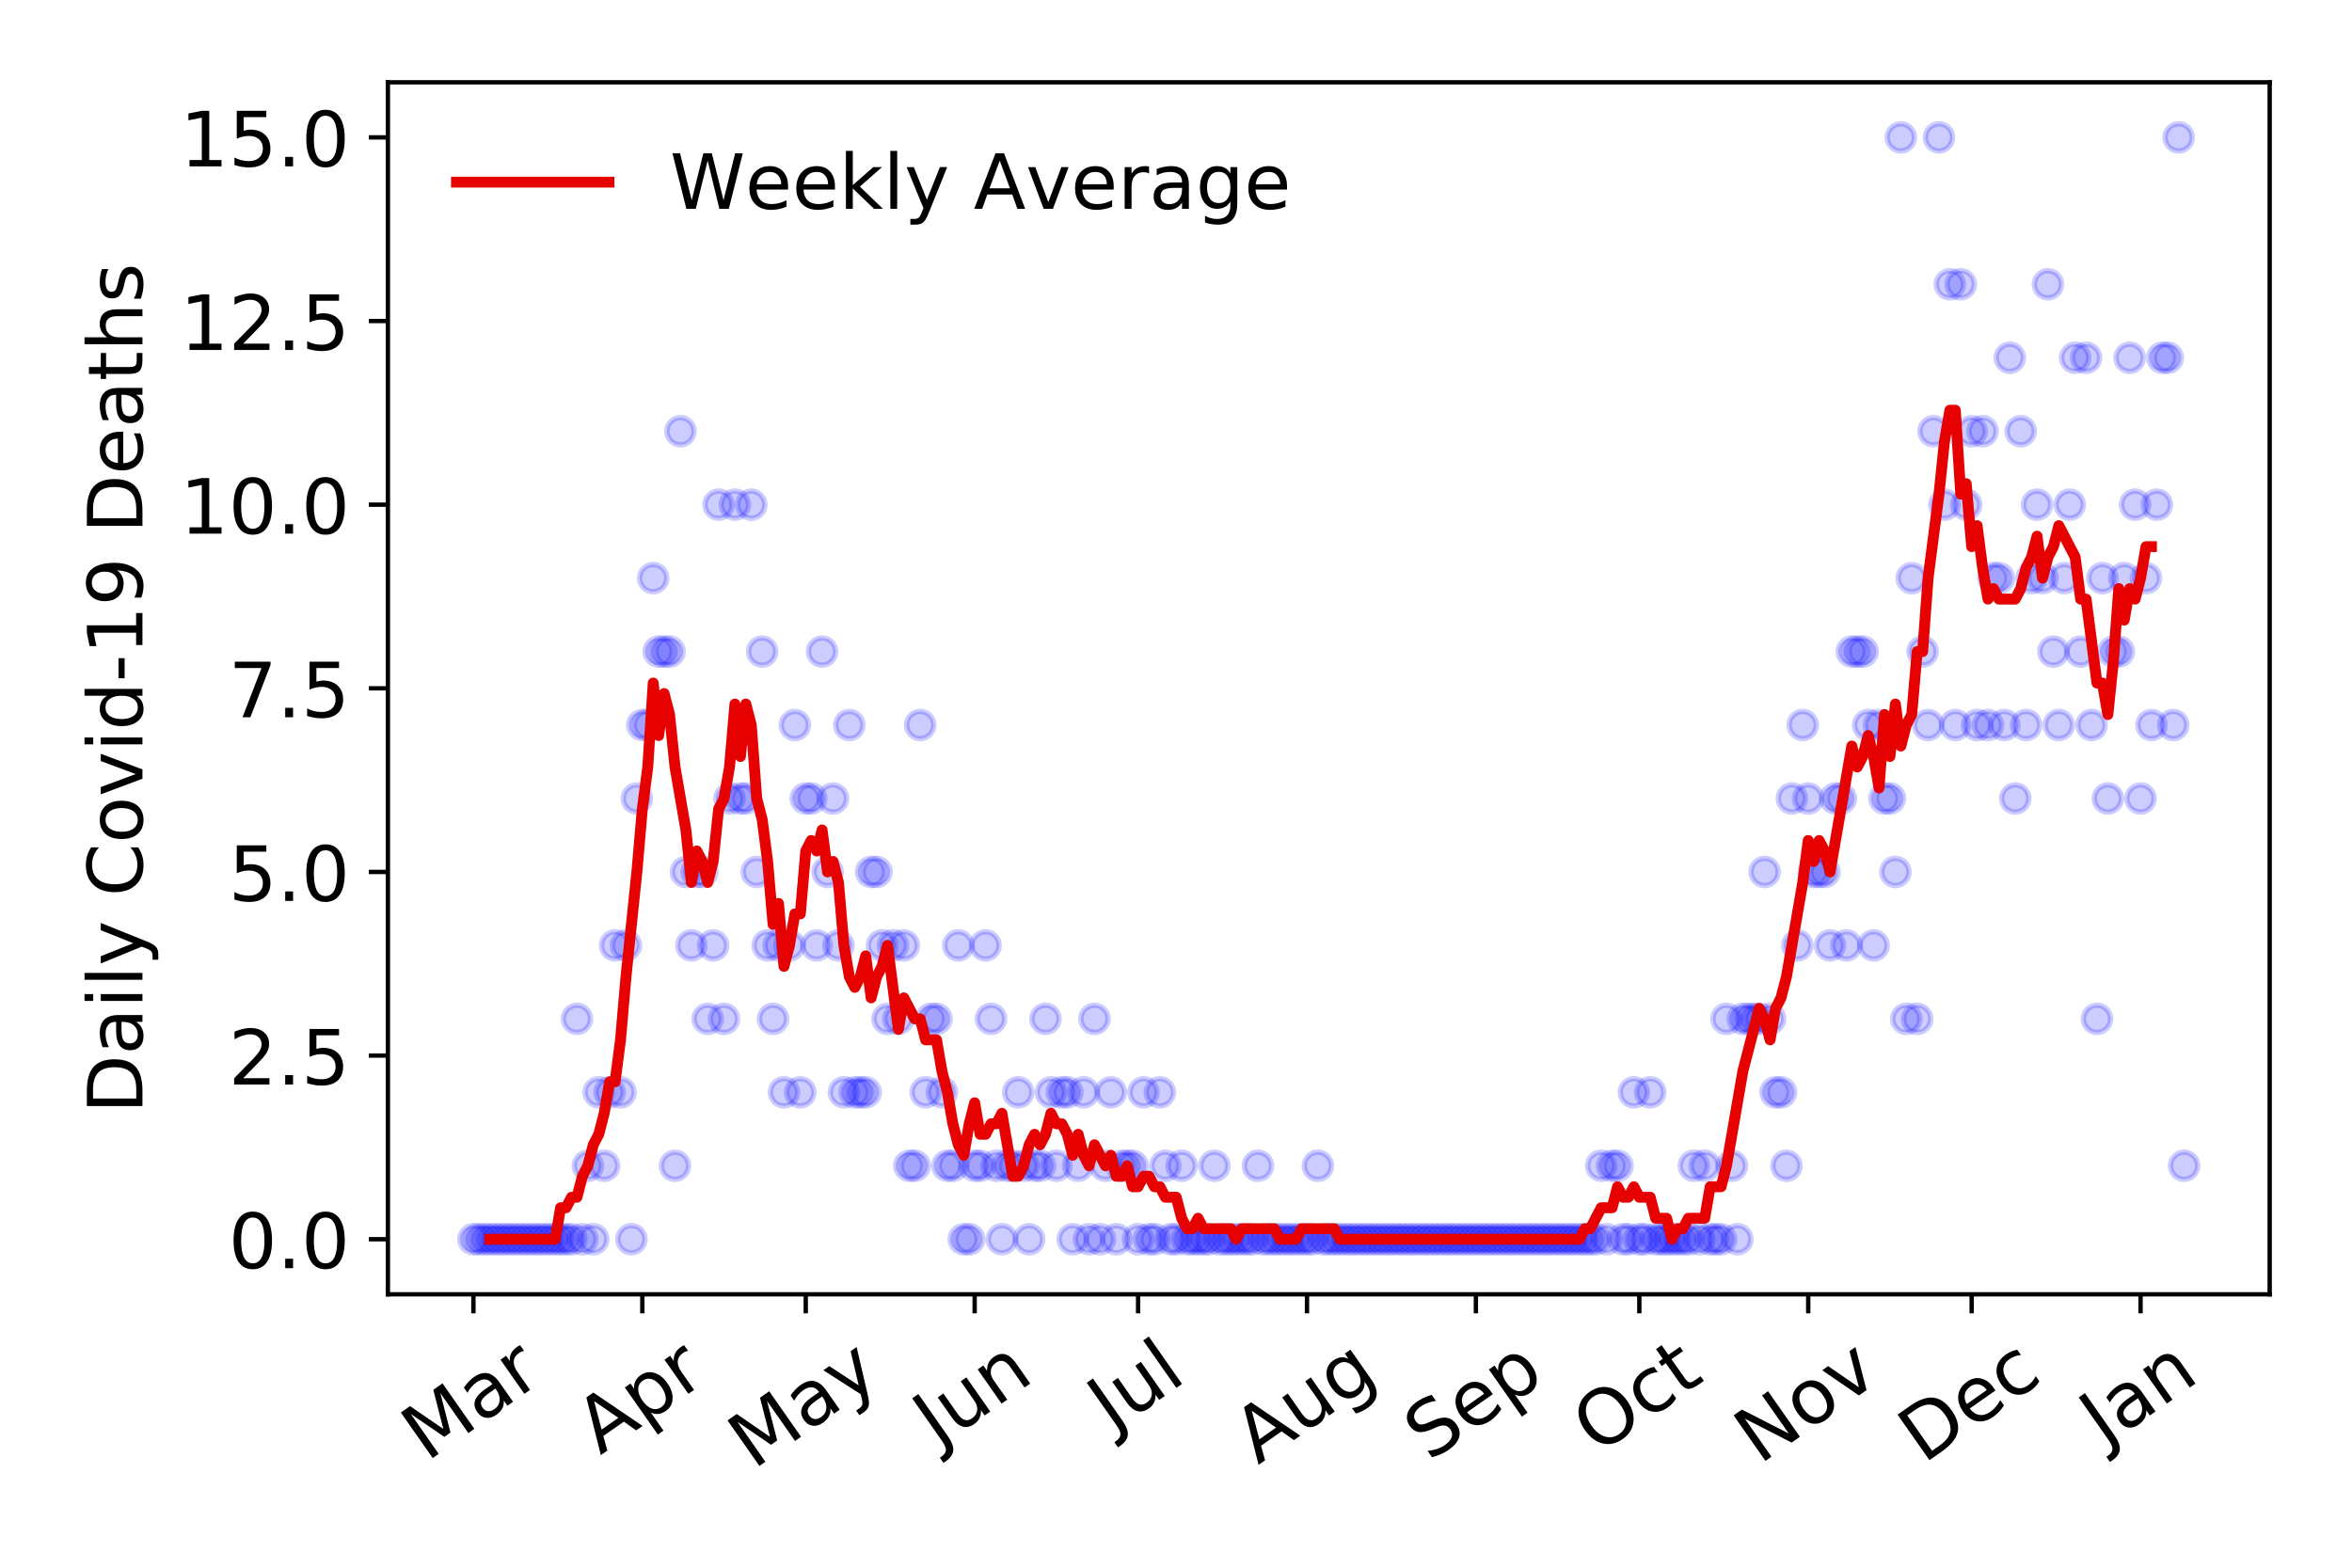 <?xml version="1.0" encoding="utf-8" standalone="no"?>
<!DOCTYPE svg PUBLIC "-//W3C//DTD SVG 1.1//EN"
  "http://www.w3.org/Graphics/SVG/1.1/DTD/svg11.dtd">
<!-- Created with matplotlib (https://matplotlib.org/) -->
<svg height="288pt" version="1.1" viewBox="0 0 432 288" width="432pt" xmlns="http://www.w3.org/2000/svg" xmlns:xlink="http://www.w3.org/1999/xlink">
 <defs>
  <style type="text/css">
*{stroke-linecap:butt;stroke-linejoin:round;}
  </style>
 </defs>
 <g id="figure_1">
  <g id="patch_1">
   <path d="M 0 288 
L 432 288 
L 432 0 
L 0 0 
z
" style="fill:#ffffff;"/>
  </g>
  <g id="axes_1">
   <g id="patch_2">
    <path d="M 71.245 237.778 
L 416.88 237.778 
L 416.88 15.12 
L 71.245 15.12 
z
" style="fill:#ffffff;"/>
   </g>
   <g id="matplotlib.axis_1">
    <g id="xtick_1">
     <g id="line2d_1">
      <defs>
       <path d="M 0 0 
L 0 3.5 
" id="mbfc62295a2" style="stroke:#000000;stroke-width:0.8;"/>
      </defs>
      <g>
       <use style="stroke:#000000;stroke-width:0.8;" x="86.956" xlink:href="#mbfc62295a2" y="237.778"/>
      </g>
     </g>
     <g id="text_1">
      <!-- Mar -->
      <defs>
       <path d="M 9.812 72.906 
L 24.516 72.906 
L 43.109 23.297 
L 61.812 72.906 
L 76.516 72.906 
L 76.516 0 
L 66.891 0 
L 66.891 64.016 
L 48.094 14.016 
L 38.188 14.016 
L 19.391 64.016 
L 19.391 0 
L 9.812 0 
z
" id="DejaVuSans-77"/>
       <path d="M 34.281 27.484 
Q 23.391 27.484 19.188 25 
Q 14.984 22.516 14.984 16.5 
Q 14.984 11.719 18.141 8.906 
Q 21.297 6.109 26.703 6.109 
Q 34.188 6.109 38.703 11.406 
Q 43.219 16.703 43.219 25.484 
L 43.219 27.484 
z
M 52.203 31.203 
L 52.203 0 
L 43.219 0 
L 43.219 8.297 
Q 40.141 3.328 35.547 0.953 
Q 30.953 -1.422 24.312 -1.422 
Q 15.922 -1.422 10.953 3.297 
Q 6 8.016 6 15.922 
Q 6 25.141 12.172 29.828 
Q 18.359 34.516 30.609 34.516 
L 43.219 34.516 
L 43.219 35.406 
Q 43.219 41.609 39.141 45 
Q 35.062 48.391 27.688 48.391 
Q 23 48.391 18.547 47.266 
Q 14.109 46.141 10.016 43.891 
L 10.016 52.203 
Q 14.938 54.109 19.578 55.047 
Q 24.219 56 28.609 56 
Q 40.484 56 46.344 49.844 
Q 52.203 43.703 52.203 31.203 
z
" id="DejaVuSans-97"/>
       <path d="M 41.109 46.297 
Q 39.594 47.172 37.812 47.578 
Q 36.031 48 33.891 48 
Q 26.266 48 22.188 43.047 
Q 18.109 38.094 18.109 28.812 
L 18.109 0 
L 9.078 0 
L 9.078 54.688 
L 18.109 54.688 
L 18.109 46.188 
Q 20.953 51.172 25.484 53.578 
Q 30.031 56 36.531 56 
Q 37.453 56 38.578 55.875 
Q 39.703 55.766 41.062 55.516 
z
" id="DejaVuSans-114"/>
      </defs>
      <g transform="translate(78.353 268.643)rotate(-35)scale(0.14 -0.14)">
       <use xlink:href="#DejaVuSans-77"/>
       <use x="86.279" xlink:href="#DejaVuSans-97"/>
       <use x="147.559" xlink:href="#DejaVuSans-114"/>
      </g>
     </g>
    </g>
    <g id="xtick_2">
     <g id="line2d_2">
      <g>
       <use style="stroke:#000000;stroke-width:0.8;" x="117.977" xlink:href="#mbfc62295a2" y="237.778"/>
      </g>
     </g>
     <g id="text_2">
      <!-- Apr -->
      <defs>
       <path d="M 34.188 63.188 
L 20.797 26.906 
L 47.609 26.906 
z
M 28.609 72.906 
L 39.797 72.906 
L 67.578 0 
L 57.328 0 
L 50.688 18.703 
L 17.828 18.703 
L 11.188 0 
L 0.781 0 
z
" id="DejaVuSans-65"/>
       <path d="M 18.109 8.203 
L 18.109 -20.797 
L 9.078 -20.797 
L 9.078 54.688 
L 18.109 54.688 
L 18.109 46.391 
Q 20.953 51.266 25.266 53.625 
Q 29.594 56 35.594 56 
Q 45.562 56 51.781 48.094 
Q 58.016 40.188 58.016 27.297 
Q 58.016 14.406 51.781 6.484 
Q 45.562 -1.422 35.594 -1.422 
Q 29.594 -1.422 25.266 0.953 
Q 20.953 3.328 18.109 8.203 
z
M 48.688 27.297 
Q 48.688 37.203 44.609 42.844 
Q 40.531 48.484 33.406 48.484 
Q 26.266 48.484 22.188 42.844 
Q 18.109 37.203 18.109 27.297 
Q 18.109 17.391 22.188 11.75 
Q 26.266 6.109 33.406 6.109 
Q 40.531 6.109 44.609 11.75 
Q 48.688 17.391 48.688 27.297 
z
" id="DejaVuSans-112"/>
      </defs>
      <g transform="translate(110.273 267.384)rotate(-35)scale(0.14 -0.14)">
       <use xlink:href="#DejaVuSans-65"/>
       <use x="68.408" xlink:href="#DejaVuSans-112"/>
       <use x="131.885" xlink:href="#DejaVuSans-114"/>
      </g>
     </g>
    </g>
    <g id="xtick_3">
     <g id="line2d_3">
      <g>
       <use style="stroke:#000000;stroke-width:0.8;" x="147.997" xlink:href="#mbfc62295a2" y="237.778"/>
      </g>
     </g>
     <g id="text_3">
      <!-- May -->
      <defs>
       <path d="M 32.172 -5.078 
Q 28.375 -14.844 24.75 -17.812 
Q 21.141 -20.797 15.094 -20.797 
L 7.906 -20.797 
L 7.906 -13.281 
L 13.188 -13.281 
Q 16.891 -13.281 18.938 -11.516 
Q 21 -9.766 23.484 -3.219 
L 25.094 0.875 
L 2.984 54.688 
L 12.5 54.688 
L 29.594 11.922 
L 46.688 54.688 
L 56.203 54.688 
z
" id="DejaVuSans-121"/>
      </defs>
      <g transform="translate(138.358 270.094)rotate(-35)scale(0.14 -0.14)">
       <use xlink:href="#DejaVuSans-77"/>
       <use x="86.279" xlink:href="#DejaVuSans-97"/>
       <use x="147.559" xlink:href="#DejaVuSans-121"/>
      </g>
     </g>
    </g>
    <g id="xtick_4">
     <g id="line2d_4">
      <g>
       <use style="stroke:#000000;stroke-width:0.8;" x="179.018" xlink:href="#mbfc62295a2" y="237.778"/>
      </g>
     </g>
     <g id="text_4">
      <!-- Jun -->
      <defs>
       <path d="M 9.812 72.906 
L 19.672 72.906 
L 19.672 5.078 
Q 19.672 -8.109 14.672 -14.062 
Q 9.672 -20.016 -1.422 -20.016 
L -5.172 -20.016 
L -5.172 -11.719 
L -2.094 -11.719 
Q 4.438 -11.719 7.125 -8.047 
Q 9.812 -4.391 9.812 5.078 
z
" id="DejaVuSans-74"/>
       <path d="M 8.5 21.578 
L 8.5 54.688 
L 17.484 54.688 
L 17.484 21.922 
Q 17.484 14.156 20.5 10.266 
Q 23.531 6.391 29.594 6.391 
Q 36.859 6.391 41.078 11.031 
Q 45.312 15.672 45.312 23.688 
L 45.312 54.688 
L 54.297 54.688 
L 54.297 0 
L 45.312 0 
L 45.312 8.406 
Q 42.047 3.422 37.719 1 
Q 33.406 -1.422 27.688 -1.422 
Q 18.266 -1.422 13.375 4.438 
Q 8.5 10.297 8.5 21.578 
z
M 31.109 56 
z
" id="DejaVuSans-117"/>
       <path d="M 54.891 33.016 
L 54.891 0 
L 45.906 0 
L 45.906 32.719 
Q 45.906 40.484 42.875 44.328 
Q 39.844 48.188 33.797 48.188 
Q 26.516 48.188 22.312 43.547 
Q 18.109 38.922 18.109 30.906 
L 18.109 0 
L 9.078 0 
L 9.078 54.688 
L 18.109 54.688 
L 18.109 46.188 
Q 21.344 51.125 25.703 53.562 
Q 30.078 56 35.797 56 
Q 45.219 56 50.047 50.172 
Q 54.891 44.344 54.891 33.016 
z
" id="DejaVuSans-110"/>
      </defs>
      <g transform="translate(172.275 266.039)rotate(-35)scale(0.14 -0.14)">
       <use xlink:href="#DejaVuSans-74"/>
       <use x="29.492" xlink:href="#DejaVuSans-117"/>
       <use x="92.871" xlink:href="#DejaVuSans-110"/>
      </g>
     </g>
    </g>
    <g id="xtick_5">
     <g id="line2d_5">
      <g>
       <use style="stroke:#000000;stroke-width:0.8;" x="209.039" xlink:href="#mbfc62295a2" y="237.778"/>
      </g>
     </g>
     <g id="text_5">
      <!-- Jul -->
      <defs>
       <path d="M 9.422 75.984 
L 18.406 75.984 
L 18.406 0 
L 9.422 0 
z
" id="DejaVuSans-108"/>
      </defs>
      <g transform="translate(204.336 263.181)rotate(-35)scale(0.14 -0.14)">
       <use xlink:href="#DejaVuSans-74"/>
       <use x="29.492" xlink:href="#DejaVuSans-117"/>
       <use x="92.871" xlink:href="#DejaVuSans-108"/>
      </g>
     </g>
    </g>
    <g id="xtick_6">
     <g id="line2d_6">
      <g>
       <use style="stroke:#000000;stroke-width:0.8;" x="240.06" xlink:href="#mbfc62295a2" y="237.778"/>
      </g>
     </g>
     <g id="text_6">
      <!-- Aug -->
      <defs>
       <path d="M 45.406 27.984 
Q 45.406 37.75 41.375 43.109 
Q 37.359 48.484 30.078 48.484 
Q 22.859 48.484 18.828 43.109 
Q 14.797 37.75 14.797 27.984 
Q 14.797 18.266 18.828 12.891 
Q 22.859 7.516 30.078 7.516 
Q 37.359 7.516 41.375 12.891 
Q 45.406 18.266 45.406 27.984 
z
M 54.391 6.781 
Q 54.391 -7.172 48.188 -13.984 
Q 42 -20.797 29.203 -20.797 
Q 24.469 -20.797 20.266 -20.094 
Q 16.062 -19.391 12.109 -17.922 
L 12.109 -9.188 
Q 16.062 -11.328 19.922 -12.344 
Q 23.781 -13.375 27.781 -13.375 
Q 36.625 -13.375 41.016 -8.766 
Q 45.406 -4.156 45.406 5.172 
L 45.406 9.625 
Q 42.625 4.781 38.281 2.391 
Q 33.938 0 27.875 0 
Q 17.828 0 11.672 7.656 
Q 5.516 15.328 5.516 27.984 
Q 5.516 40.672 11.672 48.328 
Q 17.828 56 27.875 56 
Q 33.938 56 38.281 53.609 
Q 42.625 51.219 45.406 46.391 
L 45.406 54.688 
L 54.391 54.688 
z
" id="DejaVuSans-103"/>
      </defs>
      <g transform="translate(231.079 269.172)rotate(-35)scale(0.14 -0.14)">
       <use xlink:href="#DejaVuSans-65"/>
       <use x="68.408" xlink:href="#DejaVuSans-117"/>
       <use x="131.787" xlink:href="#DejaVuSans-103"/>
      </g>
     </g>
    </g>
    <g id="xtick_7">
     <g id="line2d_7">
      <g>
       <use style="stroke:#000000;stroke-width:0.8;" x="271.081" xlink:href="#mbfc62295a2" y="237.778"/>
      </g>
     </g>
     <g id="text_7">
      <!-- Sep -->
      <defs>
       <path d="M 53.516 70.516 
L 53.516 60.891 
Q 47.906 63.578 42.922 64.891 
Q 37.938 66.219 33.297 66.219 
Q 25.25 66.219 20.875 63.094 
Q 16.5 59.969 16.5 54.203 
Q 16.5 49.359 19.406 46.891 
Q 22.312 44.438 30.422 42.922 
L 36.375 41.703 
Q 47.406 39.594 52.656 34.297 
Q 57.906 29 57.906 20.125 
Q 57.906 9.516 50.797 4.047 
Q 43.703 -1.422 29.984 -1.422 
Q 24.812 -1.422 18.969 -0.25 
Q 13.141 0.922 6.891 3.219 
L 6.891 13.375 
Q 12.891 10.016 18.656 8.297 
Q 24.422 6.594 29.984 6.594 
Q 38.422 6.594 43.016 9.906 
Q 47.609 13.234 47.609 19.391 
Q 47.609 24.75 44.312 27.781 
Q 41.016 30.812 33.5 32.328 
L 27.484 33.5 
Q 16.453 35.688 11.516 40.375 
Q 6.594 45.062 6.594 53.422 
Q 6.594 63.094 13.406 68.656 
Q 20.219 74.219 32.172 74.219 
Q 37.312 74.219 42.625 73.281 
Q 47.953 72.359 53.516 70.516 
z
" id="DejaVuSans-83"/>
       <path d="M 56.203 29.594 
L 56.203 25.203 
L 14.891 25.203 
Q 15.484 15.922 20.484 11.062 
Q 25.484 6.203 34.422 6.203 
Q 39.594 6.203 44.453 7.469 
Q 49.312 8.734 54.109 11.281 
L 54.109 2.781 
Q 49.266 0.734 44.188 -0.344 
Q 39.109 -1.422 33.891 -1.422 
Q 20.797 -1.422 13.156 6.188 
Q 5.516 13.812 5.516 26.812 
Q 5.516 40.234 12.766 48.109 
Q 20.016 56 32.328 56 
Q 43.359 56 49.781 48.891 
Q 56.203 41.797 56.203 29.594 
z
M 47.219 32.234 
Q 47.125 39.594 43.094 43.984 
Q 39.062 48.391 32.422 48.391 
Q 24.906 48.391 20.391 44.141 
Q 15.875 39.891 15.188 32.172 
z
" id="DejaVuSans-101"/>
      </defs>
      <g transform="translate(262.488 268.629)rotate(-35)scale(0.14 -0.14)">
       <use xlink:href="#DejaVuSans-83"/>
       <use x="63.477" xlink:href="#DejaVuSans-101"/>
       <use x="125" xlink:href="#DejaVuSans-112"/>
      </g>
     </g>
    </g>
    <g id="xtick_8">
     <g id="line2d_8">
      <g>
       <use style="stroke:#000000;stroke-width:0.8;" x="301.101" xlink:href="#mbfc62295a2" y="237.778"/>
      </g>
     </g>
     <g id="text_8">
      <!-- Oct -->
      <defs>
       <path d="M 39.406 66.219 
Q 28.656 66.219 22.328 58.203 
Q 16.016 50.203 16.016 36.375 
Q 16.016 22.609 22.328 14.594 
Q 28.656 6.594 39.406 6.594 
Q 50.141 6.594 56.422 14.594 
Q 62.703 22.609 62.703 36.375 
Q 62.703 50.203 56.422 58.203 
Q 50.141 66.219 39.406 66.219 
z
M 39.406 74.219 
Q 54.734 74.219 63.906 63.938 
Q 73.094 53.656 73.094 36.375 
Q 73.094 19.141 63.906 8.859 
Q 54.734 -1.422 39.406 -1.422 
Q 24.031 -1.422 14.812 8.828 
Q 5.609 19.094 5.609 36.375 
Q 5.609 53.656 14.812 63.938 
Q 24.031 74.219 39.406 74.219 
z
" id="DejaVuSans-79"/>
       <path d="M 48.781 52.594 
L 48.781 44.188 
Q 44.969 46.297 41.141 47.344 
Q 37.312 48.391 33.406 48.391 
Q 24.656 48.391 19.812 42.844 
Q 14.984 37.312 14.984 27.297 
Q 14.984 17.281 19.812 11.734 
Q 24.656 6.203 33.406 6.203 
Q 37.312 6.203 41.141 7.25 
Q 44.969 8.297 48.781 10.406 
L 48.781 2.094 
Q 45.016 0.344 40.984 -0.531 
Q 36.969 -1.422 32.422 -1.422 
Q 20.062 -1.422 12.781 6.344 
Q 5.516 14.109 5.516 27.297 
Q 5.516 40.672 12.859 48.328 
Q 20.219 56 33.016 56 
Q 37.156 56 41.109 55.141 
Q 45.062 54.297 48.781 52.594 
z
" id="DejaVuSans-99"/>
       <path d="M 18.312 70.219 
L 18.312 54.688 
L 36.812 54.688 
L 36.812 47.703 
L 18.312 47.703 
L 18.312 18.016 
Q 18.312 11.328 20.141 9.422 
Q 21.969 7.516 27.594 7.516 
L 36.812 7.516 
L 36.812 0 
L 27.594 0 
Q 17.188 0 13.234 3.875 
Q 9.281 7.766 9.281 18.016 
L 9.281 47.703 
L 2.688 47.703 
L 2.688 54.688 
L 9.281 54.688 
L 9.281 70.219 
z
" id="DejaVuSans-116"/>
      </defs>
      <g transform="translate(293.403 267.377)rotate(-35)scale(0.14 -0.14)">
       <use xlink:href="#DejaVuSans-79"/>
       <use x="78.711" xlink:href="#DejaVuSans-99"/>
       <use x="133.691" xlink:href="#DejaVuSans-116"/>
      </g>
     </g>
    </g>
    <g id="xtick_9">
     <g id="line2d_9">
      <g>
       <use style="stroke:#000000;stroke-width:0.8;" x="332.122" xlink:href="#mbfc62295a2" y="237.778"/>
      </g>
     </g>
     <g id="text_9">
      <!-- Nov -->
      <defs>
       <path d="M 9.812 72.906 
L 23.094 72.906 
L 55.422 11.922 
L 55.422 72.906 
L 64.984 72.906 
L 64.984 0 
L 51.703 0 
L 19.391 60.984 
L 19.391 0 
L 9.812 0 
z
" id="DejaVuSans-78"/>
       <path d="M 30.609 48.391 
Q 23.391 48.391 19.188 42.75 
Q 14.984 37.109 14.984 27.297 
Q 14.984 17.484 19.156 11.844 
Q 23.344 6.203 30.609 6.203 
Q 37.797 6.203 41.984 11.859 
Q 46.188 17.531 46.188 27.297 
Q 46.188 37.016 41.984 42.703 
Q 37.797 48.391 30.609 48.391 
z
M 30.609 56 
Q 42.328 56 49.016 48.375 
Q 55.719 40.766 55.719 27.297 
Q 55.719 13.875 49.016 6.219 
Q 42.328 -1.422 30.609 -1.422 
Q 18.844 -1.422 12.172 6.219 
Q 5.516 13.875 5.516 27.297 
Q 5.516 40.766 12.172 48.375 
Q 18.844 56 30.609 56 
z
" id="DejaVuSans-111"/>
       <path d="M 2.984 54.688 
L 12.5 54.688 
L 29.594 8.797 
L 46.688 54.688 
L 56.203 54.688 
L 35.688 0 
L 23.484 0 
z
" id="DejaVuSans-118"/>
      </defs>
      <g transform="translate(323.146 269.166)rotate(-35)scale(0.14 -0.14)">
       <use xlink:href="#DejaVuSans-78"/>
       <use x="74.805" xlink:href="#DejaVuSans-111"/>
       <use x="135.986" xlink:href="#DejaVuSans-118"/>
      </g>
     </g>
    </g>
    <g id="xtick_10">
     <g id="line2d_10">
      <g>
       <use style="stroke:#000000;stroke-width:0.8;" x="362.143" xlink:href="#mbfc62295a2" y="237.778"/>
      </g>
     </g>
     <g id="text_10">
      <!-- Dec -->
      <defs>
       <path d="M 19.672 64.797 
L 19.672 8.109 
L 31.594 8.109 
Q 46.688 8.109 53.688 14.938 
Q 60.688 21.781 60.688 36.531 
Q 60.688 51.172 53.688 57.984 
Q 46.688 64.797 31.594 64.797 
z
M 9.812 72.906 
L 30.078 72.906 
Q 51.266 72.906 61.172 64.094 
Q 71.094 55.281 71.094 36.531 
Q 71.094 17.672 61.125 8.828 
Q 51.172 0 30.078 0 
L 9.812 0 
z
" id="DejaVuSans-68"/>
      </defs>
      <g transform="translate(353.262 269.032)rotate(-35)scale(0.14 -0.14)">
       <use xlink:href="#DejaVuSans-68"/>
       <use x="77.002" xlink:href="#DejaVuSans-101"/>
       <use x="138.525" xlink:href="#DejaVuSans-99"/>
      </g>
     </g>
    </g>
    <g id="xtick_11">
     <g id="line2d_11">
      <g>
       <use style="stroke:#000000;stroke-width:0.8;" x="393.164" xlink:href="#mbfc62295a2" y="237.778"/>
      </g>
     </g>
     <g id="text_11">
      <!-- Jan -->
      <g transform="translate(386.54 265.871)rotate(-35)scale(0.14 -0.14)">
       <use xlink:href="#DejaVuSans-74"/>
       <use x="29.492" xlink:href="#DejaVuSans-97"/>
       <use x="90.771" xlink:href="#DejaVuSans-110"/>
      </g>
     </g>
    </g>
   </g>
   <g id="matplotlib.axis_2">
    <g id="ytick_1">
     <g id="line2d_12">
      <defs>
       <path d="M 0 0 
L -3.5 0 
" id="m3072c2030a" style="stroke:#000000;stroke-width:0.8;"/>
      </defs>
      <g>
       <use style="stroke:#000000;stroke-width:0.8;" x="71.245" xlink:href="#m3072c2030a" y="227.657"/>
      </g>
     </g>
     <g id="text_12">
      <!-- 0.0 -->
      <defs>
       <path d="M 31.781 66.406 
Q 24.172 66.406 20.328 58.906 
Q 16.5 51.422 16.5 36.375 
Q 16.5 21.391 20.328 13.891 
Q 24.172 6.391 31.781 6.391 
Q 39.453 6.391 43.281 13.891 
Q 47.125 21.391 47.125 36.375 
Q 47.125 51.422 43.281 58.906 
Q 39.453 66.406 31.781 66.406 
z
M 31.781 74.219 
Q 44.047 74.219 50.516 64.516 
Q 56.984 54.828 56.984 36.375 
Q 56.984 17.969 50.516 8.266 
Q 44.047 -1.422 31.781 -1.422 
Q 19.531 -1.422 13.062 8.266 
Q 6.594 17.969 6.594 36.375 
Q 6.594 54.828 13.062 64.516 
Q 19.531 74.219 31.781 74.219 
z
" id="DejaVuSans-48"/>
       <path d="M 10.688 12.406 
L 21 12.406 
L 21 0 
L 10.688 0 
z
" id="DejaVuSans-46"/>
      </defs>
      <g transform="translate(41.981 232.976)scale(0.14 -0.14)">
       <use xlink:href="#DejaVuSans-48"/>
       <use x="63.623" xlink:href="#DejaVuSans-46"/>
       <use x="95.41" xlink:href="#DejaVuSans-48"/>
      </g>
     </g>
    </g>
    <g id="ytick_2">
     <g id="line2d_13">
      <g>
       <use style="stroke:#000000;stroke-width:0.8;" x="71.245" xlink:href="#m3072c2030a" y="193.921"/>
      </g>
     </g>
     <g id="text_13">
      <!-- 2.5 -->
      <defs>
       <path d="M 19.188 8.297 
L 53.609 8.297 
L 53.609 0 
L 7.328 0 
L 7.328 8.297 
Q 12.938 14.109 22.625 23.891 
Q 32.328 33.688 34.812 36.531 
Q 39.547 41.844 41.422 45.531 
Q 43.312 49.219 43.312 52.781 
Q 43.312 58.594 39.234 62.25 
Q 35.156 65.922 28.609 65.922 
Q 23.969 65.922 18.812 64.312 
Q 13.672 62.703 7.812 59.422 
L 7.812 69.391 
Q 13.766 71.781 18.938 73 
Q 24.125 74.219 28.422 74.219 
Q 39.75 74.219 46.484 68.547 
Q 53.219 62.891 53.219 53.422 
Q 53.219 48.922 51.531 44.891 
Q 49.859 40.875 45.406 35.406 
Q 44.188 33.984 37.641 27.219 
Q 31.109 20.453 19.188 8.297 
z
" id="DejaVuSans-50"/>
       <path d="M 10.797 72.906 
L 49.516 72.906 
L 49.516 64.594 
L 19.828 64.594 
L 19.828 46.734 
Q 21.969 47.469 24.109 47.828 
Q 26.266 48.188 28.422 48.188 
Q 40.625 48.188 47.75 41.5 
Q 54.891 34.812 54.891 23.391 
Q 54.891 11.625 47.562 5.094 
Q 40.234 -1.422 26.906 -1.422 
Q 22.312 -1.422 17.547 -0.641 
Q 12.797 0.141 7.719 1.703 
L 7.719 11.625 
Q 12.109 9.234 16.797 8.062 
Q 21.484 6.891 26.703 6.891 
Q 35.156 6.891 40.078 11.328 
Q 45.016 15.766 45.016 23.391 
Q 45.016 31 40.078 35.438 
Q 35.156 39.891 26.703 39.891 
Q 22.75 39.891 18.812 39.016 
Q 14.891 38.141 10.797 36.281 
z
" id="DejaVuSans-53"/>
      </defs>
      <g transform="translate(41.981 199.24)scale(0.14 -0.14)">
       <use xlink:href="#DejaVuSans-50"/>
       <use x="63.623" xlink:href="#DejaVuSans-46"/>
       <use x="95.41" xlink:href="#DejaVuSans-53"/>
      </g>
     </g>
    </g>
    <g id="ytick_3">
     <g id="line2d_14">
      <g>
       <use style="stroke:#000000;stroke-width:0.8;" x="71.245" xlink:href="#m3072c2030a" y="160.185"/>
      </g>
     </g>
     <g id="text_14">
      <!-- 5.0 -->
      <g transform="translate(41.981 165.504)scale(0.14 -0.14)">
       <use xlink:href="#DejaVuSans-53"/>
       <use x="63.623" xlink:href="#DejaVuSans-46"/>
       <use x="95.41" xlink:href="#DejaVuSans-48"/>
      </g>
     </g>
    </g>
    <g id="ytick_4">
     <g id="line2d_15">
      <g>
       <use style="stroke:#000000;stroke-width:0.8;" x="71.245" xlink:href="#m3072c2030a" y="126.449"/>
      </g>
     </g>
     <g id="text_15">
      <!-- 7.5 -->
      <defs>
       <path d="M 8.203 72.906 
L 55.078 72.906 
L 55.078 68.703 
L 28.609 0 
L 18.312 0 
L 43.219 64.594 
L 8.203 64.594 
z
" id="DejaVuSans-55"/>
      </defs>
      <g transform="translate(41.981 131.768)scale(0.14 -0.14)">
       <use xlink:href="#DejaVuSans-55"/>
       <use x="63.623" xlink:href="#DejaVuSans-46"/>
       <use x="95.41" xlink:href="#DejaVuSans-53"/>
      </g>
     </g>
    </g>
    <g id="ytick_5">
     <g id="line2d_16">
      <g>
       <use style="stroke:#000000;stroke-width:0.8;" x="71.245" xlink:href="#m3072c2030a" y="92.713"/>
      </g>
     </g>
     <g id="text_16">
      <!-- 10.0 -->
      <defs>
       <path d="M 12.406 8.297 
L 28.516 8.297 
L 28.516 63.922 
L 10.984 60.406 
L 10.984 69.391 
L 28.422 72.906 
L 38.281 72.906 
L 38.281 8.297 
L 54.391 8.297 
L 54.391 0 
L 12.406 0 
z
" id="DejaVuSans-49"/>
      </defs>
      <g transform="translate(33.073 98.032)scale(0.14 -0.14)">
       <use xlink:href="#DejaVuSans-49"/>
       <use x="63.623" xlink:href="#DejaVuSans-48"/>
       <use x="127.246" xlink:href="#DejaVuSans-46"/>
       <use x="159.033" xlink:href="#DejaVuSans-48"/>
      </g>
     </g>
    </g>
    <g id="ytick_6">
     <g id="line2d_17">
      <g>
       <use style="stroke:#000000;stroke-width:0.8;" x="71.245" xlink:href="#m3072c2030a" y="58.977"/>
      </g>
     </g>
     <g id="text_17">
      <!-- 12.5 -->
      <g transform="translate(33.073 64.296)scale(0.14 -0.14)">
       <use xlink:href="#DejaVuSans-49"/>
       <use x="63.623" xlink:href="#DejaVuSans-50"/>
       <use x="127.246" xlink:href="#DejaVuSans-46"/>
       <use x="159.033" xlink:href="#DejaVuSans-53"/>
      </g>
     </g>
    </g>
    <g id="ytick_7">
     <g id="line2d_18">
      <g>
       <use style="stroke:#000000;stroke-width:0.8;" x="71.245" xlink:href="#m3072c2030a" y="25.241"/>
      </g>
     </g>
     <g id="text_18">
      <!-- 15.0 -->
      <g transform="translate(33.073 30.56)scale(0.14 -0.14)">
       <use xlink:href="#DejaVuSans-49"/>
       <use x="63.623" xlink:href="#DejaVuSans-53"/>
       <use x="127.246" xlink:href="#DejaVuSans-46"/>
       <use x="159.033" xlink:href="#DejaVuSans-48"/>
      </g>
     </g>
    </g>
    <g id="text_19">
     <!-- Daily Covid-19 Deaths -->
     <defs>
      <path d="M 9.422 54.688 
L 18.406 54.688 
L 18.406 0 
L 9.422 0 
z
M 9.422 75.984 
L 18.406 75.984 
L 18.406 64.594 
L 9.422 64.594 
z
" id="DejaVuSans-105"/>
      <path id="DejaVuSans-32"/>
      <path d="M 64.406 67.281 
L 64.406 56.891 
Q 59.422 61.531 53.781 63.812 
Q 48.141 66.109 41.797 66.109 
Q 29.297 66.109 22.656 58.469 
Q 16.016 50.828 16.016 36.375 
Q 16.016 21.969 22.656 14.328 
Q 29.297 6.688 41.797 6.688 
Q 48.141 6.688 53.781 8.984 
Q 59.422 11.281 64.406 15.922 
L 64.406 5.609 
Q 59.234 2.094 53.438 0.328 
Q 47.656 -1.422 41.219 -1.422 
Q 24.656 -1.422 15.125 8.703 
Q 5.609 18.844 5.609 36.375 
Q 5.609 53.953 15.125 64.078 
Q 24.656 74.219 41.219 74.219 
Q 47.75 74.219 53.531 72.484 
Q 59.328 70.75 64.406 67.281 
z
" id="DejaVuSans-67"/>
      <path d="M 45.406 46.391 
L 45.406 75.984 
L 54.391 75.984 
L 54.391 0 
L 45.406 0 
L 45.406 8.203 
Q 42.578 3.328 38.25 0.953 
Q 33.938 -1.422 27.875 -1.422 
Q 17.969 -1.422 11.734 6.484 
Q 5.516 14.406 5.516 27.297 
Q 5.516 40.188 11.734 48.094 
Q 17.969 56 27.875 56 
Q 33.938 56 38.25 53.625 
Q 42.578 51.266 45.406 46.391 
z
M 14.797 27.297 
Q 14.797 17.391 18.875 11.75 
Q 22.953 6.109 30.078 6.109 
Q 37.203 6.109 41.297 11.75 
Q 45.406 17.391 45.406 27.297 
Q 45.406 37.203 41.297 42.844 
Q 37.203 48.484 30.078 48.484 
Q 22.953 48.484 18.875 42.844 
Q 14.797 37.203 14.797 27.297 
z
" id="DejaVuSans-100"/>
      <path d="M 4.891 31.391 
L 31.203 31.391 
L 31.203 23.391 
L 4.891 23.391 
z
" id="DejaVuSans-45"/>
      <path d="M 10.984 1.516 
L 10.984 10.5 
Q 14.703 8.734 18.5 7.812 
Q 22.312 6.891 25.984 6.891 
Q 35.75 6.891 40.891 13.453 
Q 46.047 20.016 46.781 33.406 
Q 43.953 29.203 39.594 26.953 
Q 35.25 24.703 29.984 24.703 
Q 19.047 24.703 12.672 31.312 
Q 6.297 37.938 6.297 49.422 
Q 6.297 60.641 12.938 67.422 
Q 19.578 74.219 30.609 74.219 
Q 43.266 74.219 49.922 64.516 
Q 56.594 54.828 56.594 36.375 
Q 56.594 19.141 48.406 8.859 
Q 40.234 -1.422 26.422 -1.422 
Q 22.703 -1.422 18.891 -0.688 
Q 15.094 0.047 10.984 1.516 
z
M 30.609 32.422 
Q 37.25 32.422 41.125 36.953 
Q 45.016 41.5 45.016 49.422 
Q 45.016 57.281 41.125 61.844 
Q 37.25 66.406 30.609 66.406 
Q 23.969 66.406 20.094 61.844 
Q 16.219 57.281 16.219 49.422 
Q 16.219 41.5 20.094 36.953 
Q 23.969 32.422 30.609 32.422 
z
" id="DejaVuSans-57"/>
      <path d="M 54.891 33.016 
L 54.891 0 
L 45.906 0 
L 45.906 32.719 
Q 45.906 40.484 42.875 44.328 
Q 39.844 48.188 33.797 48.188 
Q 26.516 48.188 22.312 43.547 
Q 18.109 38.922 18.109 30.906 
L 18.109 0 
L 9.078 0 
L 9.078 75.984 
L 18.109 75.984 
L 18.109 46.188 
Q 21.344 51.125 25.703 53.562 
Q 30.078 56 35.797 56 
Q 45.219 56 50.047 50.172 
Q 54.891 44.344 54.891 33.016 
z
" id="DejaVuSans-104"/>
      <path d="M 44.281 53.078 
L 44.281 44.578 
Q 40.484 46.531 36.375 47.5 
Q 32.281 48.484 27.875 48.484 
Q 21.188 48.484 17.844 46.438 
Q 14.5 44.391 14.5 40.281 
Q 14.5 37.156 16.891 35.375 
Q 19.281 33.594 26.516 31.984 
L 29.594 31.297 
Q 39.156 29.25 43.188 25.516 
Q 47.219 21.781 47.219 15.094 
Q 47.219 7.469 41.188 3.016 
Q 35.156 -1.422 24.609 -1.422 
Q 20.219 -1.422 15.453 -0.562 
Q 10.688 0.297 5.422 2 
L 5.422 11.281 
Q 10.406 8.688 15.234 7.391 
Q 20.062 6.109 24.812 6.109 
Q 31.156 6.109 34.562 8.281 
Q 37.984 10.453 37.984 14.406 
Q 37.984 18.062 35.516 20.016 
Q 33.062 21.969 24.703 23.781 
L 21.578 24.516 
Q 13.234 26.266 9.516 29.906 
Q 5.812 33.547 5.812 39.891 
Q 5.812 47.609 11.281 51.797 
Q 16.75 56 26.812 56 
Q 31.781 56 36.172 55.266 
Q 40.578 54.547 44.281 53.078 
z
" id="DejaVuSans-115"/>
     </defs>
     <g transform="translate(26.162 204.56)rotate(-90)scale(0.14 -0.14)">
      <use xlink:href="#DejaVuSans-68"/>
      <use x="77.002" xlink:href="#DejaVuSans-97"/>
      <use x="138.281" xlink:href="#DejaVuSans-105"/>
      <use x="166.064" xlink:href="#DejaVuSans-108"/>
      <use x="193.848" xlink:href="#DejaVuSans-121"/>
      <use x="253.027" xlink:href="#DejaVuSans-32"/>
      <use x="284.814" xlink:href="#DejaVuSans-67"/>
      <use x="354.639" xlink:href="#DejaVuSans-111"/>
      <use x="415.82" xlink:href="#DejaVuSans-118"/>
      <use x="475" xlink:href="#DejaVuSans-105"/>
      <use x="502.783" xlink:href="#DejaVuSans-100"/>
      <use x="566.26" xlink:href="#DejaVuSans-45"/>
      <use x="602.344" xlink:href="#DejaVuSans-49"/>
      <use x="665.967" xlink:href="#DejaVuSans-57"/>
      <use x="729.59" xlink:href="#DejaVuSans-32"/>
      <use x="761.377" xlink:href="#DejaVuSans-68"/>
      <use x="838.379" xlink:href="#DejaVuSans-101"/>
      <use x="899.902" xlink:href="#DejaVuSans-97"/>
      <use x="961.182" xlink:href="#DejaVuSans-116"/>
      <use x="1000.391" xlink:href="#DejaVuSans-104"/>
      <use x="1063.77" xlink:href="#DejaVuSans-115"/>
     </g>
    </g>
   </g>
   <g id="line2d_19">
    <defs>
     <path d="M 0 2.5 
C 0.663 2.5 1.299 2.237 1.768 1.768 
C 2.237 1.299 2.5 0.663 2.5 0 
C 2.5 -0.663 2.237 -1.299 1.768 -1.768 
C 1.299 -2.237 0.663 -2.5 0 -2.5 
C -0.663 -2.5 -1.299 -2.237 -1.768 -1.768 
C -2.237 -1.299 -2.5 -0.663 -2.5 0 
C -2.5 0.663 -2.237 1.299 -1.768 1.768 
C -1.299 2.237 -0.663 2.5 0 2.5 
z
" id="m1fa9bacde0" style="stroke:#0000ff;stroke-opacity:0.2;"/>
    </defs>
    <g clip-path="url(#pb93ef18f2f)">
     <use style="fill:#0000ff;fill-opacity:0.2;stroke:#0000ff;stroke-opacity:0.2;" x="86.956" xlink:href="#m1fa9bacde0" y="227.657"/>
     <use style="fill:#0000ff;fill-opacity:0.2;stroke:#0000ff;stroke-opacity:0.2;" x="87.956" xlink:href="#m1fa9bacde0" y="227.657"/>
     <use style="fill:#0000ff;fill-opacity:0.2;stroke:#0000ff;stroke-opacity:0.2;" x="88.957" xlink:href="#m1fa9bacde0" y="227.657"/>
     <use style="fill:#0000ff;fill-opacity:0.2;stroke:#0000ff;stroke-opacity:0.2;" x="89.958" xlink:href="#m1fa9bacde0" y="227.657"/>
     <use style="fill:#0000ff;fill-opacity:0.2;stroke:#0000ff;stroke-opacity:0.2;" x="90.958" xlink:href="#m1fa9bacde0" y="227.657"/>
     <use style="fill:#0000ff;fill-opacity:0.2;stroke:#0000ff;stroke-opacity:0.2;" x="91.959" xlink:href="#m1fa9bacde0" y="227.657"/>
     <use style="fill:#0000ff;fill-opacity:0.2;stroke:#0000ff;stroke-opacity:0.2;" x="92.96" xlink:href="#m1fa9bacde0" y="227.657"/>
     <use style="fill:#0000ff;fill-opacity:0.2;stroke:#0000ff;stroke-opacity:0.2;" x="93.96" xlink:href="#m1fa9bacde0" y="227.657"/>
     <use style="fill:#0000ff;fill-opacity:0.2;stroke:#0000ff;stroke-opacity:0.2;" x="94.961" xlink:href="#m1fa9bacde0" y="227.657"/>
     <use style="fill:#0000ff;fill-opacity:0.2;stroke:#0000ff;stroke-opacity:0.2;" x="95.962" xlink:href="#m1fa9bacde0" y="227.657"/>
     <use style="fill:#0000ff;fill-opacity:0.2;stroke:#0000ff;stroke-opacity:0.2;" x="96.962" xlink:href="#m1fa9bacde0" y="227.657"/>
     <use style="fill:#0000ff;fill-opacity:0.2;stroke:#0000ff;stroke-opacity:0.2;" x="97.963" xlink:href="#m1fa9bacde0" y="227.657"/>
     <use style="fill:#0000ff;fill-opacity:0.2;stroke:#0000ff;stroke-opacity:0.2;" x="98.964" xlink:href="#m1fa9bacde0" y="227.657"/>
     <use style="fill:#0000ff;fill-opacity:0.2;stroke:#0000ff;stroke-opacity:0.2;" x="99.965" xlink:href="#m1fa9bacde0" y="227.657"/>
     <use style="fill:#0000ff;fill-opacity:0.2;stroke:#0000ff;stroke-opacity:0.2;" x="100.965" xlink:href="#m1fa9bacde0" y="227.657"/>
     <use style="fill:#0000ff;fill-opacity:0.2;stroke:#0000ff;stroke-opacity:0.2;" x="101.966" xlink:href="#m1fa9bacde0" y="227.657"/>
     <use style="fill:#0000ff;fill-opacity:0.2;stroke:#0000ff;stroke-opacity:0.2;" x="102.967" xlink:href="#m1fa9bacde0" y="227.657"/>
     <use style="fill:#0000ff;fill-opacity:0.2;stroke:#0000ff;stroke-opacity:0.2;" x="103.967" xlink:href="#m1fa9bacde0" y="227.657"/>
     <use style="fill:#0000ff;fill-opacity:0.2;stroke:#0000ff;stroke-opacity:0.2;" x="104.968" xlink:href="#m1fa9bacde0" y="227.657"/>
     <use style="fill:#0000ff;fill-opacity:0.2;stroke:#0000ff;stroke-opacity:0.2;" x="105.969" xlink:href="#m1fa9bacde0" y="187.174"/>
     <use style="fill:#0000ff;fill-opacity:0.2;stroke:#0000ff;stroke-opacity:0.2;" x="106.969" xlink:href="#m1fa9bacde0" y="227.657"/>
     <use style="fill:#0000ff;fill-opacity:0.2;stroke:#0000ff;stroke-opacity:0.2;" x="107.97" xlink:href="#m1fa9bacde0" y="214.163"/>
     <use style="fill:#0000ff;fill-opacity:0.2;stroke:#0000ff;stroke-opacity:0.2;" x="108.971" xlink:href="#m1fa9bacde0" y="227.657"/>
     <use style="fill:#0000ff;fill-opacity:0.2;stroke:#0000ff;stroke-opacity:0.2;" x="109.971" xlink:href="#m1fa9bacde0" y="200.668"/>
     <use style="fill:#0000ff;fill-opacity:0.2;stroke:#0000ff;stroke-opacity:0.2;" x="110.972" xlink:href="#m1fa9bacde0" y="214.163"/>
     <use style="fill:#0000ff;fill-opacity:0.2;stroke:#0000ff;stroke-opacity:0.2;" x="111.973" xlink:href="#m1fa9bacde0" y="200.668"/>
     <use style="fill:#0000ff;fill-opacity:0.2;stroke:#0000ff;stroke-opacity:0.2;" x="112.973" xlink:href="#m1fa9bacde0" y="173.68"/>
     <use style="fill:#0000ff;fill-opacity:0.2;stroke:#0000ff;stroke-opacity:0.2;" x="113.974" xlink:href="#m1fa9bacde0" y="200.668"/>
     <use style="fill:#0000ff;fill-opacity:0.2;stroke:#0000ff;stroke-opacity:0.2;" x="114.975" xlink:href="#m1fa9bacde0" y="173.68"/>
     <use style="fill:#0000ff;fill-opacity:0.2;stroke:#0000ff;stroke-opacity:0.2;" x="115.975" xlink:href="#m1fa9bacde0" y="227.657"/>
     <use style="fill:#0000ff;fill-opacity:0.2;stroke:#0000ff;stroke-opacity:0.2;" x="116.976" xlink:href="#m1fa9bacde0" y="146.691"/>
     <use style="fill:#0000ff;fill-opacity:0.2;stroke:#0000ff;stroke-opacity:0.2;" x="117.977" xlink:href="#m1fa9bacde0" y="133.196"/>
     <use style="fill:#0000ff;fill-opacity:0.2;stroke:#0000ff;stroke-opacity:0.2;" x="118.977" xlink:href="#m1fa9bacde0" y="133.196"/>
     <use style="fill:#0000ff;fill-opacity:0.2;stroke:#0000ff;stroke-opacity:0.2;" x="119.978" xlink:href="#m1fa9bacde0" y="106.207"/>
     <use style="fill:#0000ff;fill-opacity:0.2;stroke:#0000ff;stroke-opacity:0.2;" x="120.979" xlink:href="#m1fa9bacde0" y="119.702"/>
     <use style="fill:#0000ff;fill-opacity:0.2;stroke:#0000ff;stroke-opacity:0.2;" x="121.979" xlink:href="#m1fa9bacde0" y="119.702"/>
     <use style="fill:#0000ff;fill-opacity:0.2;stroke:#0000ff;stroke-opacity:0.2;" x="122.98" xlink:href="#m1fa9bacde0" y="119.702"/>
     <use style="fill:#0000ff;fill-opacity:0.2;stroke:#0000ff;stroke-opacity:0.2;" x="123.981" xlink:href="#m1fa9bacde0" y="214.163"/>
     <use style="fill:#0000ff;fill-opacity:0.2;stroke:#0000ff;stroke-opacity:0.2;" x="124.982" xlink:href="#m1fa9bacde0" y="79.219"/>
     <use style="fill:#0000ff;fill-opacity:0.2;stroke:#0000ff;stroke-opacity:0.2;" x="125.982" xlink:href="#m1fa9bacde0" y="160.185"/>
     <use style="fill:#0000ff;fill-opacity:0.2;stroke:#0000ff;stroke-opacity:0.2;" x="126.983" xlink:href="#m1fa9bacde0" y="173.68"/>
     <use style="fill:#0000ff;fill-opacity:0.2;stroke:#0000ff;stroke-opacity:0.2;" x="127.984" xlink:href="#m1fa9bacde0" y="160.185"/>
     <use style="fill:#0000ff;fill-opacity:0.2;stroke:#0000ff;stroke-opacity:0.2;" x="128.984" xlink:href="#m1fa9bacde0" y="160.185"/>
     <use style="fill:#0000ff;fill-opacity:0.2;stroke:#0000ff;stroke-opacity:0.2;" x="129.985" xlink:href="#m1fa9bacde0" y="187.174"/>
     <use style="fill:#0000ff;fill-opacity:0.2;stroke:#0000ff;stroke-opacity:0.2;" x="130.986" xlink:href="#m1fa9bacde0" y="173.68"/>
     <use style="fill:#0000ff;fill-opacity:0.2;stroke:#0000ff;stroke-opacity:0.2;" x="131.986" xlink:href="#m1fa9bacde0" y="92.713"/>
     <use style="fill:#0000ff;fill-opacity:0.2;stroke:#0000ff;stroke-opacity:0.2;" x="132.987" xlink:href="#m1fa9bacde0" y="187.174"/>
     <use style="fill:#0000ff;fill-opacity:0.2;stroke:#0000ff;stroke-opacity:0.2;" x="133.988" xlink:href="#m1fa9bacde0" y="146.691"/>
     <use style="fill:#0000ff;fill-opacity:0.2;stroke:#0000ff;stroke-opacity:0.2;" x="134.988" xlink:href="#m1fa9bacde0" y="92.713"/>
     <use style="fill:#0000ff;fill-opacity:0.2;stroke:#0000ff;stroke-opacity:0.2;" x="135.989" xlink:href="#m1fa9bacde0" y="146.691"/>
     <use style="fill:#0000ff;fill-opacity:0.2;stroke:#0000ff;stroke-opacity:0.2;" x="136.99" xlink:href="#m1fa9bacde0" y="146.691"/>
     <use style="fill:#0000ff;fill-opacity:0.2;stroke:#0000ff;stroke-opacity:0.2;" x="137.99" xlink:href="#m1fa9bacde0" y="92.713"/>
     <use style="fill:#0000ff;fill-opacity:0.2;stroke:#0000ff;stroke-opacity:0.2;" x="138.991" xlink:href="#m1fa9bacde0" y="160.185"/>
     <use style="fill:#0000ff;fill-opacity:0.2;stroke:#0000ff;stroke-opacity:0.2;" x="139.992" xlink:href="#m1fa9bacde0" y="119.702"/>
     <use style="fill:#0000ff;fill-opacity:0.2;stroke:#0000ff;stroke-opacity:0.2;" x="140.992" xlink:href="#m1fa9bacde0" y="173.68"/>
     <use style="fill:#0000ff;fill-opacity:0.2;stroke:#0000ff;stroke-opacity:0.2;" x="141.993" xlink:href="#m1fa9bacde0" y="187.174"/>
     <use style="fill:#0000ff;fill-opacity:0.2;stroke:#0000ff;stroke-opacity:0.2;" x="142.994" xlink:href="#m1fa9bacde0" y="173.68"/>
     <use style="fill:#0000ff;fill-opacity:0.2;stroke:#0000ff;stroke-opacity:0.2;" x="143.994" xlink:href="#m1fa9bacde0" y="200.668"/>
     <use style="fill:#0000ff;fill-opacity:0.2;stroke:#0000ff;stroke-opacity:0.2;" x="144.995" xlink:href="#m1fa9bacde0" y="173.68"/>
     <use style="fill:#0000ff;fill-opacity:0.2;stroke:#0000ff;stroke-opacity:0.2;" x="145.996" xlink:href="#m1fa9bacde0" y="133.196"/>
     <use style="fill:#0000ff;fill-opacity:0.2;stroke:#0000ff;stroke-opacity:0.2;" x="146.997" xlink:href="#m1fa9bacde0" y="200.668"/>
     <use style="fill:#0000ff;fill-opacity:0.2;stroke:#0000ff;stroke-opacity:0.2;" x="147.997" xlink:href="#m1fa9bacde0" y="146.691"/>
     <use style="fill:#0000ff;fill-opacity:0.2;stroke:#0000ff;stroke-opacity:0.2;" x="148.998" xlink:href="#m1fa9bacde0" y="146.691"/>
     <use style="fill:#0000ff;fill-opacity:0.2;stroke:#0000ff;stroke-opacity:0.2;" x="149.999" xlink:href="#m1fa9bacde0" y="173.68"/>
     <use style="fill:#0000ff;fill-opacity:0.2;stroke:#0000ff;stroke-opacity:0.2;" x="150.999" xlink:href="#m1fa9bacde0" y="119.702"/>
     <use style="fill:#0000ff;fill-opacity:0.2;stroke:#0000ff;stroke-opacity:0.2;" x="152" xlink:href="#m1fa9bacde0" y="160.185"/>
     <use style="fill:#0000ff;fill-opacity:0.2;stroke:#0000ff;stroke-opacity:0.2;" x="153.001" xlink:href="#m1fa9bacde0" y="146.691"/>
     <use style="fill:#0000ff;fill-opacity:0.2;stroke:#0000ff;stroke-opacity:0.2;" x="154.001" xlink:href="#m1fa9bacde0" y="173.68"/>
     <use style="fill:#0000ff;fill-opacity:0.2;stroke:#0000ff;stroke-opacity:0.2;" x="155.002" xlink:href="#m1fa9bacde0" y="200.668"/>
     <use style="fill:#0000ff;fill-opacity:0.2;stroke:#0000ff;stroke-opacity:0.2;" x="156.003" xlink:href="#m1fa9bacde0" y="133.196"/>
     <use style="fill:#0000ff;fill-opacity:0.2;stroke:#0000ff;stroke-opacity:0.2;" x="157.003" xlink:href="#m1fa9bacde0" y="200.668"/>
     <use style="fill:#0000ff;fill-opacity:0.2;stroke:#0000ff;stroke-opacity:0.2;" x="158.004" xlink:href="#m1fa9bacde0" y="200.668"/>
     <use style="fill:#0000ff;fill-opacity:0.2;stroke:#0000ff;stroke-opacity:0.2;" x="159.005" xlink:href="#m1fa9bacde0" y="200.668"/>
     <use style="fill:#0000ff;fill-opacity:0.2;stroke:#0000ff;stroke-opacity:0.2;" x="160.005" xlink:href="#m1fa9bacde0" y="160.185"/>
     <use style="fill:#0000ff;fill-opacity:0.2;stroke:#0000ff;stroke-opacity:0.2;" x="161.006" xlink:href="#m1fa9bacde0" y="160.185"/>
     <use style="fill:#0000ff;fill-opacity:0.2;stroke:#0000ff;stroke-opacity:0.2;" x="162.007" xlink:href="#m1fa9bacde0" y="173.68"/>
     <use style="fill:#0000ff;fill-opacity:0.2;stroke:#0000ff;stroke-opacity:0.2;" x="163.007" xlink:href="#m1fa9bacde0" y="187.174"/>
     <use style="fill:#0000ff;fill-opacity:0.2;stroke:#0000ff;stroke-opacity:0.2;" x="164.008" xlink:href="#m1fa9bacde0" y="173.68"/>
     <use style="fill:#0000ff;fill-opacity:0.2;stroke:#0000ff;stroke-opacity:0.2;" x="165.009" xlink:href="#m1fa9bacde0" y="187.174"/>
     <use style="fill:#0000ff;fill-opacity:0.2;stroke:#0000ff;stroke-opacity:0.2;" x="166.009" xlink:href="#m1fa9bacde0" y="173.68"/>
     <use style="fill:#0000ff;fill-opacity:0.2;stroke:#0000ff;stroke-opacity:0.2;" x="167.01" xlink:href="#m1fa9bacde0" y="214.163"/>
     <use style="fill:#0000ff;fill-opacity:0.2;stroke:#0000ff;stroke-opacity:0.2;" x="168.011" xlink:href="#m1fa9bacde0" y="214.163"/>
     <use style="fill:#0000ff;fill-opacity:0.2;stroke:#0000ff;stroke-opacity:0.2;" x="169.011" xlink:href="#m1fa9bacde0" y="133.196"/>
     <use style="fill:#0000ff;fill-opacity:0.2;stroke:#0000ff;stroke-opacity:0.2;" x="170.012" xlink:href="#m1fa9bacde0" y="200.668"/>
     <use style="fill:#0000ff;fill-opacity:0.2;stroke:#0000ff;stroke-opacity:0.2;" x="171.013" xlink:href="#m1fa9bacde0" y="187.174"/>
     <use style="fill:#0000ff;fill-opacity:0.2;stroke:#0000ff;stroke-opacity:0.2;" x="172.014" xlink:href="#m1fa9bacde0" y="187.174"/>
     <use style="fill:#0000ff;fill-opacity:0.2;stroke:#0000ff;stroke-opacity:0.2;" x="173.014" xlink:href="#m1fa9bacde0" y="200.668"/>
     <use style="fill:#0000ff;fill-opacity:0.2;stroke:#0000ff;stroke-opacity:0.2;" x="174.015" xlink:href="#m1fa9bacde0" y="214.163"/>
     <use style="fill:#0000ff;fill-opacity:0.2;stroke:#0000ff;stroke-opacity:0.2;" x="175.016" xlink:href="#m1fa9bacde0" y="214.163"/>
     <use style="fill:#0000ff;fill-opacity:0.2;stroke:#0000ff;stroke-opacity:0.2;" x="176.016" xlink:href="#m1fa9bacde0" y="173.68"/>
     <use style="fill:#0000ff;fill-opacity:0.2;stroke:#0000ff;stroke-opacity:0.2;" x="177.017" xlink:href="#m1fa9bacde0" y="227.657"/>
     <use style="fill:#0000ff;fill-opacity:0.2;stroke:#0000ff;stroke-opacity:0.2;" x="178.018" xlink:href="#m1fa9bacde0" y="227.657"/>
     <use style="fill:#0000ff;fill-opacity:0.2;stroke:#0000ff;stroke-opacity:0.2;" x="179.018" xlink:href="#m1fa9bacde0" y="214.163"/>
     <use style="fill:#0000ff;fill-opacity:0.2;stroke:#0000ff;stroke-opacity:0.2;" x="180.019" xlink:href="#m1fa9bacde0" y="214.163"/>
     <use style="fill:#0000ff;fill-opacity:0.2;stroke:#0000ff;stroke-opacity:0.2;" x="181.02" xlink:href="#m1fa9bacde0" y="173.68"/>
     <use style="fill:#0000ff;fill-opacity:0.2;stroke:#0000ff;stroke-opacity:0.2;" x="182.02" xlink:href="#m1fa9bacde0" y="187.174"/>
     <use style="fill:#0000ff;fill-opacity:0.2;stroke:#0000ff;stroke-opacity:0.2;" x="183.021" xlink:href="#m1fa9bacde0" y="214.163"/>
     <use style="fill:#0000ff;fill-opacity:0.2;stroke:#0000ff;stroke-opacity:0.2;" x="184.022" xlink:href="#m1fa9bacde0" y="227.657"/>
     <use style="fill:#0000ff;fill-opacity:0.2;stroke:#0000ff;stroke-opacity:0.2;" x="185.022" xlink:href="#m1fa9bacde0" y="214.163"/>
     <use style="fill:#0000ff;fill-opacity:0.2;stroke:#0000ff;stroke-opacity:0.2;" x="186.023" xlink:href="#m1fa9bacde0" y="214.163"/>
     <use style="fill:#0000ff;fill-opacity:0.2;stroke:#0000ff;stroke-opacity:0.2;" x="187.024" xlink:href="#m1fa9bacde0" y="200.668"/>
     <use style="fill:#0000ff;fill-opacity:0.2;stroke:#0000ff;stroke-opacity:0.2;" x="188.024" xlink:href="#m1fa9bacde0" y="214.163"/>
     <use style="fill:#0000ff;fill-opacity:0.2;stroke:#0000ff;stroke-opacity:0.2;" x="189.025" xlink:href="#m1fa9bacde0" y="227.657"/>
     <use style="fill:#0000ff;fill-opacity:0.2;stroke:#0000ff;stroke-opacity:0.2;" x="190.026" xlink:href="#m1fa9bacde0" y="214.163"/>
     <use style="fill:#0000ff;fill-opacity:0.2;stroke:#0000ff;stroke-opacity:0.2;" x="191.026" xlink:href="#m1fa9bacde0" y="214.163"/>
     <use style="fill:#0000ff;fill-opacity:0.2;stroke:#0000ff;stroke-opacity:0.2;" x="192.027" xlink:href="#m1fa9bacde0" y="187.174"/>
     <use style="fill:#0000ff;fill-opacity:0.2;stroke:#0000ff;stroke-opacity:0.2;" x="193.028" xlink:href="#m1fa9bacde0" y="200.668"/>
     <use style="fill:#0000ff;fill-opacity:0.2;stroke:#0000ff;stroke-opacity:0.2;" x="194.028" xlink:href="#m1fa9bacde0" y="214.163"/>
     <use style="fill:#0000ff;fill-opacity:0.2;stroke:#0000ff;stroke-opacity:0.2;" x="195.029" xlink:href="#m1fa9bacde0" y="200.668"/>
     <use style="fill:#0000ff;fill-opacity:0.2;stroke:#0000ff;stroke-opacity:0.2;" x="196.03" xlink:href="#m1fa9bacde0" y="200.668"/>
     <use style="fill:#0000ff;fill-opacity:0.2;stroke:#0000ff;stroke-opacity:0.2;" x="197.031" xlink:href="#m1fa9bacde0" y="227.657"/>
     <use style="fill:#0000ff;fill-opacity:0.2;stroke:#0000ff;stroke-opacity:0.2;" x="198.031" xlink:href="#m1fa9bacde0" y="214.163"/>
     <use style="fill:#0000ff;fill-opacity:0.2;stroke:#0000ff;stroke-opacity:0.2;" x="199.032" xlink:href="#m1fa9bacde0" y="200.668"/>
     <use style="fill:#0000ff;fill-opacity:0.2;stroke:#0000ff;stroke-opacity:0.2;" x="200.033" xlink:href="#m1fa9bacde0" y="227.657"/>
     <use style="fill:#0000ff;fill-opacity:0.2;stroke:#0000ff;stroke-opacity:0.2;" x="201.033" xlink:href="#m1fa9bacde0" y="187.174"/>
     <use style="fill:#0000ff;fill-opacity:0.2;stroke:#0000ff;stroke-opacity:0.2;" x="202.034" xlink:href="#m1fa9bacde0" y="227.657"/>
     <use style="fill:#0000ff;fill-opacity:0.2;stroke:#0000ff;stroke-opacity:0.2;" x="203.035" xlink:href="#m1fa9bacde0" y="214.163"/>
     <use style="fill:#0000ff;fill-opacity:0.2;stroke:#0000ff;stroke-opacity:0.2;" x="204.035" xlink:href="#m1fa9bacde0" y="200.668"/>
     <use style="fill:#0000ff;fill-opacity:0.2;stroke:#0000ff;stroke-opacity:0.2;" x="205.036" xlink:href="#m1fa9bacde0" y="227.657"/>
     <use style="fill:#0000ff;fill-opacity:0.2;stroke:#0000ff;stroke-opacity:0.2;" x="206.037" xlink:href="#m1fa9bacde0" y="214.163"/>
     <use style="fill:#0000ff;fill-opacity:0.2;stroke:#0000ff;stroke-opacity:0.2;" x="207.037" xlink:href="#m1fa9bacde0" y="214.163"/>
     <use style="fill:#0000ff;fill-opacity:0.2;stroke:#0000ff;stroke-opacity:0.2;" x="208.038" xlink:href="#m1fa9bacde0" y="214.163"/>
     <use style="fill:#0000ff;fill-opacity:0.2;stroke:#0000ff;stroke-opacity:0.2;" x="209.039" xlink:href="#m1fa9bacde0" y="227.657"/>
     <use style="fill:#0000ff;fill-opacity:0.2;stroke:#0000ff;stroke-opacity:0.2;" x="210.039" xlink:href="#m1fa9bacde0" y="200.668"/>
     <use style="fill:#0000ff;fill-opacity:0.2;stroke:#0000ff;stroke-opacity:0.2;" x="211.04" xlink:href="#m1fa9bacde0" y="227.657"/>
     <use style="fill:#0000ff;fill-opacity:0.2;stroke:#0000ff;stroke-opacity:0.2;" x="212.041" xlink:href="#m1fa9bacde0" y="227.657"/>
     <use style="fill:#0000ff;fill-opacity:0.2;stroke:#0000ff;stroke-opacity:0.2;" x="213.041" xlink:href="#m1fa9bacde0" y="200.668"/>
     <use style="fill:#0000ff;fill-opacity:0.2;stroke:#0000ff;stroke-opacity:0.2;" x="214.042" xlink:href="#m1fa9bacde0" y="214.163"/>
     <use style="fill:#0000ff;fill-opacity:0.2;stroke:#0000ff;stroke-opacity:0.2;" x="215.043" xlink:href="#m1fa9bacde0" y="227.657"/>
     <use style="fill:#0000ff;fill-opacity:0.2;stroke:#0000ff;stroke-opacity:0.2;" x="216.043" xlink:href="#m1fa9bacde0" y="227.657"/>
     <use style="fill:#0000ff;fill-opacity:0.2;stroke:#0000ff;stroke-opacity:0.2;" x="217.044" xlink:href="#m1fa9bacde0" y="214.163"/>
     <use style="fill:#0000ff;fill-opacity:0.2;stroke:#0000ff;stroke-opacity:0.2;" x="218.045" xlink:href="#m1fa9bacde0" y="227.657"/>
     <use style="fill:#0000ff;fill-opacity:0.2;stroke:#0000ff;stroke-opacity:0.2;" x="219.045" xlink:href="#m1fa9bacde0" y="227.657"/>
     <use style="fill:#0000ff;fill-opacity:0.2;stroke:#0000ff;stroke-opacity:0.2;" x="220.046" xlink:href="#m1fa9bacde0" y="227.657"/>
     <use style="fill:#0000ff;fill-opacity:0.2;stroke:#0000ff;stroke-opacity:0.2;" x="221.047" xlink:href="#m1fa9bacde0" y="227.657"/>
     <use style="fill:#0000ff;fill-opacity:0.2;stroke:#0000ff;stroke-opacity:0.2;" x="222.048" xlink:href="#m1fa9bacde0" y="227.657"/>
     <use style="fill:#0000ff;fill-opacity:0.2;stroke:#0000ff;stroke-opacity:0.2;" x="223.048" xlink:href="#m1fa9bacde0" y="214.163"/>
     <use style="fill:#0000ff;fill-opacity:0.2;stroke:#0000ff;stroke-opacity:0.2;" x="224.049" xlink:href="#m1fa9bacde0" y="227.657"/>
     <use style="fill:#0000ff;fill-opacity:0.2;stroke:#0000ff;stroke-opacity:0.2;" x="225.05" xlink:href="#m1fa9bacde0" y="227.657"/>
     <use style="fill:#0000ff;fill-opacity:0.2;stroke:#0000ff;stroke-opacity:0.2;" x="226.05" xlink:href="#m1fa9bacde0" y="227.657"/>
     <use style="fill:#0000ff;fill-opacity:0.2;stroke:#0000ff;stroke-opacity:0.2;" x="227.051" xlink:href="#m1fa9bacde0" y="227.657"/>
     <use style="fill:#0000ff;fill-opacity:0.2;stroke:#0000ff;stroke-opacity:0.2;" x="228.052" xlink:href="#m1fa9bacde0" y="227.657"/>
     <use style="fill:#0000ff;fill-opacity:0.2;stroke:#0000ff;stroke-opacity:0.2;" x="229.052" xlink:href="#m1fa9bacde0" y="227.657"/>
     <use style="fill:#0000ff;fill-opacity:0.2;stroke:#0000ff;stroke-opacity:0.2;" x="230.053" xlink:href="#m1fa9bacde0" y="227.657"/>
     <use style="fill:#0000ff;fill-opacity:0.2;stroke:#0000ff;stroke-opacity:0.2;" x="231.054" xlink:href="#m1fa9bacde0" y="214.163"/>
     <use style="fill:#0000ff;fill-opacity:0.2;stroke:#0000ff;stroke-opacity:0.2;" x="232.054" xlink:href="#m1fa9bacde0" y="227.657"/>
     <use style="fill:#0000ff;fill-opacity:0.2;stroke:#0000ff;stroke-opacity:0.2;" x="233.055" xlink:href="#m1fa9bacde0" y="227.657"/>
     <use style="fill:#0000ff;fill-opacity:0.2;stroke:#0000ff;stroke-opacity:0.2;" x="234.056" xlink:href="#m1fa9bacde0" y="227.657"/>
     <use style="fill:#0000ff;fill-opacity:0.2;stroke:#0000ff;stroke-opacity:0.2;" x="235.056" xlink:href="#m1fa9bacde0" y="227.657"/>
     <use style="fill:#0000ff;fill-opacity:0.2;stroke:#0000ff;stroke-opacity:0.2;" x="236.057" xlink:href="#m1fa9bacde0" y="227.657"/>
     <use style="fill:#0000ff;fill-opacity:0.2;stroke:#0000ff;stroke-opacity:0.2;" x="237.058" xlink:href="#m1fa9bacde0" y="227.657"/>
     <use style="fill:#0000ff;fill-opacity:0.2;stroke:#0000ff;stroke-opacity:0.2;" x="238.058" xlink:href="#m1fa9bacde0" y="227.657"/>
     <use style="fill:#0000ff;fill-opacity:0.2;stroke:#0000ff;stroke-opacity:0.2;" x="239.059" xlink:href="#m1fa9bacde0" y="227.657"/>
     <use style="fill:#0000ff;fill-opacity:0.2;stroke:#0000ff;stroke-opacity:0.2;" x="240.06" xlink:href="#m1fa9bacde0" y="227.657"/>
     <use style="fill:#0000ff;fill-opacity:0.2;stroke:#0000ff;stroke-opacity:0.2;" x="241.06" xlink:href="#m1fa9bacde0" y="227.657"/>
     <use style="fill:#0000ff;fill-opacity:0.2;stroke:#0000ff;stroke-opacity:0.2;" x="242.061" xlink:href="#m1fa9bacde0" y="214.163"/>
     <use style="fill:#0000ff;fill-opacity:0.2;stroke:#0000ff;stroke-opacity:0.2;" x="243.062" xlink:href="#m1fa9bacde0" y="227.657"/>
     <use style="fill:#0000ff;fill-opacity:0.2;stroke:#0000ff;stroke-opacity:0.2;" x="244.062" xlink:href="#m1fa9bacde0" y="227.657"/>
     <use style="fill:#0000ff;fill-opacity:0.2;stroke:#0000ff;stroke-opacity:0.2;" x="245.063" xlink:href="#m1fa9bacde0" y="227.657"/>
     <use style="fill:#0000ff;fill-opacity:0.2;stroke:#0000ff;stroke-opacity:0.2;" x="246.064" xlink:href="#m1fa9bacde0" y="227.657"/>
     <use style="fill:#0000ff;fill-opacity:0.2;stroke:#0000ff;stroke-opacity:0.2;" x="247.065" xlink:href="#m1fa9bacde0" y="227.657"/>
     <use style="fill:#0000ff;fill-opacity:0.2;stroke:#0000ff;stroke-opacity:0.2;" x="248.065" xlink:href="#m1fa9bacde0" y="227.657"/>
     <use style="fill:#0000ff;fill-opacity:0.2;stroke:#0000ff;stroke-opacity:0.2;" x="249.066" xlink:href="#m1fa9bacde0" y="227.657"/>
     <use style="fill:#0000ff;fill-opacity:0.2;stroke:#0000ff;stroke-opacity:0.2;" x="250.067" xlink:href="#m1fa9bacde0" y="227.657"/>
     <use style="fill:#0000ff;fill-opacity:0.2;stroke:#0000ff;stroke-opacity:0.2;" x="251.067" xlink:href="#m1fa9bacde0" y="227.657"/>
     <use style="fill:#0000ff;fill-opacity:0.2;stroke:#0000ff;stroke-opacity:0.2;" x="252.068" xlink:href="#m1fa9bacde0" y="227.657"/>
     <use style="fill:#0000ff;fill-opacity:0.2;stroke:#0000ff;stroke-opacity:0.2;" x="253.069" xlink:href="#m1fa9bacde0" y="227.657"/>
     <use style="fill:#0000ff;fill-opacity:0.2;stroke:#0000ff;stroke-opacity:0.2;" x="254.069" xlink:href="#m1fa9bacde0" y="227.657"/>
     <use style="fill:#0000ff;fill-opacity:0.2;stroke:#0000ff;stroke-opacity:0.2;" x="255.07" xlink:href="#m1fa9bacde0" y="227.657"/>
     <use style="fill:#0000ff;fill-opacity:0.2;stroke:#0000ff;stroke-opacity:0.2;" x="256.071" xlink:href="#m1fa9bacde0" y="227.657"/>
     <use style="fill:#0000ff;fill-opacity:0.2;stroke:#0000ff;stroke-opacity:0.2;" x="257.071" xlink:href="#m1fa9bacde0" y="227.657"/>
     <use style="fill:#0000ff;fill-opacity:0.2;stroke:#0000ff;stroke-opacity:0.2;" x="258.072" xlink:href="#m1fa9bacde0" y="227.657"/>
     <use style="fill:#0000ff;fill-opacity:0.2;stroke:#0000ff;stroke-opacity:0.2;" x="259.073" xlink:href="#m1fa9bacde0" y="227.657"/>
     <use style="fill:#0000ff;fill-opacity:0.2;stroke:#0000ff;stroke-opacity:0.2;" x="260.073" xlink:href="#m1fa9bacde0" y="227.657"/>
     <use style="fill:#0000ff;fill-opacity:0.2;stroke:#0000ff;stroke-opacity:0.2;" x="261.074" xlink:href="#m1fa9bacde0" y="227.657"/>
     <use style="fill:#0000ff;fill-opacity:0.2;stroke:#0000ff;stroke-opacity:0.2;" x="262.075" xlink:href="#m1fa9bacde0" y="227.657"/>
     <use style="fill:#0000ff;fill-opacity:0.2;stroke:#0000ff;stroke-opacity:0.2;" x="263.075" xlink:href="#m1fa9bacde0" y="227.657"/>
     <use style="fill:#0000ff;fill-opacity:0.2;stroke:#0000ff;stroke-opacity:0.2;" x="264.076" xlink:href="#m1fa9bacde0" y="227.657"/>
     <use style="fill:#0000ff;fill-opacity:0.2;stroke:#0000ff;stroke-opacity:0.2;" x="265.077" xlink:href="#m1fa9bacde0" y="227.657"/>
     <use style="fill:#0000ff;fill-opacity:0.2;stroke:#0000ff;stroke-opacity:0.2;" x="266.077" xlink:href="#m1fa9bacde0" y="227.657"/>
     <use style="fill:#0000ff;fill-opacity:0.2;stroke:#0000ff;stroke-opacity:0.2;" x="267.078" xlink:href="#m1fa9bacde0" y="227.657"/>
     <use style="fill:#0000ff;fill-opacity:0.2;stroke:#0000ff;stroke-opacity:0.2;" x="268.079" xlink:href="#m1fa9bacde0" y="227.657"/>
     <use style="fill:#0000ff;fill-opacity:0.2;stroke:#0000ff;stroke-opacity:0.2;" x="269.08" xlink:href="#m1fa9bacde0" y="227.657"/>
     <use style="fill:#0000ff;fill-opacity:0.2;stroke:#0000ff;stroke-opacity:0.2;" x="270.08" xlink:href="#m1fa9bacde0" y="227.657"/>
     <use style="fill:#0000ff;fill-opacity:0.2;stroke:#0000ff;stroke-opacity:0.2;" x="271.081" xlink:href="#m1fa9bacde0" y="227.657"/>
     <use style="fill:#0000ff;fill-opacity:0.2;stroke:#0000ff;stroke-opacity:0.2;" x="272.082" xlink:href="#m1fa9bacde0" y="227.657"/>
     <use style="fill:#0000ff;fill-opacity:0.2;stroke:#0000ff;stroke-opacity:0.2;" x="273.082" xlink:href="#m1fa9bacde0" y="227.657"/>
     <use style="fill:#0000ff;fill-opacity:0.2;stroke:#0000ff;stroke-opacity:0.2;" x="274.083" xlink:href="#m1fa9bacde0" y="227.657"/>
     <use style="fill:#0000ff;fill-opacity:0.2;stroke:#0000ff;stroke-opacity:0.2;" x="275.084" xlink:href="#m1fa9bacde0" y="227.657"/>
     <use style="fill:#0000ff;fill-opacity:0.2;stroke:#0000ff;stroke-opacity:0.2;" x="276.084" xlink:href="#m1fa9bacde0" y="227.657"/>
     <use style="fill:#0000ff;fill-opacity:0.2;stroke:#0000ff;stroke-opacity:0.2;" x="277.085" xlink:href="#m1fa9bacde0" y="227.657"/>
     <use style="fill:#0000ff;fill-opacity:0.2;stroke:#0000ff;stroke-opacity:0.2;" x="278.086" xlink:href="#m1fa9bacde0" y="227.657"/>
     <use style="fill:#0000ff;fill-opacity:0.2;stroke:#0000ff;stroke-opacity:0.2;" x="279.086" xlink:href="#m1fa9bacde0" y="227.657"/>
     <use style="fill:#0000ff;fill-opacity:0.2;stroke:#0000ff;stroke-opacity:0.2;" x="280.087" xlink:href="#m1fa9bacde0" y="227.657"/>
     <use style="fill:#0000ff;fill-opacity:0.2;stroke:#0000ff;stroke-opacity:0.2;" x="281.088" xlink:href="#m1fa9bacde0" y="227.657"/>
     <use style="fill:#0000ff;fill-opacity:0.2;stroke:#0000ff;stroke-opacity:0.2;" x="282.088" xlink:href="#m1fa9bacde0" y="227.657"/>
     <use style="fill:#0000ff;fill-opacity:0.2;stroke:#0000ff;stroke-opacity:0.2;" x="283.089" xlink:href="#m1fa9bacde0" y="227.657"/>
     <use style="fill:#0000ff;fill-opacity:0.2;stroke:#0000ff;stroke-opacity:0.2;" x="284.09" xlink:href="#m1fa9bacde0" y="227.657"/>
     <use style="fill:#0000ff;fill-opacity:0.2;stroke:#0000ff;stroke-opacity:0.2;" x="285.09" xlink:href="#m1fa9bacde0" y="227.657"/>
     <use style="fill:#0000ff;fill-opacity:0.2;stroke:#0000ff;stroke-opacity:0.2;" x="286.091" xlink:href="#m1fa9bacde0" y="227.657"/>
     <use style="fill:#0000ff;fill-opacity:0.2;stroke:#0000ff;stroke-opacity:0.2;" x="287.092" xlink:href="#m1fa9bacde0" y="227.657"/>
     <use style="fill:#0000ff;fill-opacity:0.2;stroke:#0000ff;stroke-opacity:0.2;" x="288.092" xlink:href="#m1fa9bacde0" y="227.657"/>
     <use style="fill:#0000ff;fill-opacity:0.2;stroke:#0000ff;stroke-opacity:0.2;" x="289.093" xlink:href="#m1fa9bacde0" y="227.657"/>
     <use style="fill:#0000ff;fill-opacity:0.2;stroke:#0000ff;stroke-opacity:0.2;" x="290.094" xlink:href="#m1fa9bacde0" y="227.657"/>
     <use style="fill:#0000ff;fill-opacity:0.2;stroke:#0000ff;stroke-opacity:0.2;" x="291.094" xlink:href="#m1fa9bacde0" y="227.657"/>
     <use style="fill:#0000ff;fill-opacity:0.2;stroke:#0000ff;stroke-opacity:0.2;" x="292.095" xlink:href="#m1fa9bacde0" y="227.657"/>
     <use style="fill:#0000ff;fill-opacity:0.2;stroke:#0000ff;stroke-opacity:0.2;" x="293.096" xlink:href="#m1fa9bacde0" y="227.657"/>
     <use style="fill:#0000ff;fill-opacity:0.2;stroke:#0000ff;stroke-opacity:0.2;" x="294.097" xlink:href="#m1fa9bacde0" y="214.163"/>
     <use style="fill:#0000ff;fill-opacity:0.2;stroke:#0000ff;stroke-opacity:0.2;" x="295.097" xlink:href="#m1fa9bacde0" y="227.657"/>
     <use style="fill:#0000ff;fill-opacity:0.2;stroke:#0000ff;stroke-opacity:0.2;" x="296.098" xlink:href="#m1fa9bacde0" y="214.163"/>
     <use style="fill:#0000ff;fill-opacity:0.2;stroke:#0000ff;stroke-opacity:0.2;" x="297.099" xlink:href="#m1fa9bacde0" y="214.163"/>
     <use style="fill:#0000ff;fill-opacity:0.2;stroke:#0000ff;stroke-opacity:0.2;" x="298.099" xlink:href="#m1fa9bacde0" y="227.657"/>
     <use style="fill:#0000ff;fill-opacity:0.2;stroke:#0000ff;stroke-opacity:0.2;" x="299.1" xlink:href="#m1fa9bacde0" y="227.657"/>
     <use style="fill:#0000ff;fill-opacity:0.2;stroke:#0000ff;stroke-opacity:0.2;" x="300.101" xlink:href="#m1fa9bacde0" y="200.668"/>
     <use style="fill:#0000ff;fill-opacity:0.2;stroke:#0000ff;stroke-opacity:0.2;" x="301.101" xlink:href="#m1fa9bacde0" y="227.657"/>
     <use style="fill:#0000ff;fill-opacity:0.2;stroke:#0000ff;stroke-opacity:0.2;" x="302.102" xlink:href="#m1fa9bacde0" y="227.657"/>
     <use style="fill:#0000ff;fill-opacity:0.2;stroke:#0000ff;stroke-opacity:0.2;" x="303.103" xlink:href="#m1fa9bacde0" y="200.668"/>
     <use style="fill:#0000ff;fill-opacity:0.2;stroke:#0000ff;stroke-opacity:0.2;" x="304.103" xlink:href="#m1fa9bacde0" y="227.657"/>
     <use style="fill:#0000ff;fill-opacity:0.2;stroke:#0000ff;stroke-opacity:0.2;" x="305.104" xlink:href="#m1fa9bacde0" y="227.657"/>
     <use style="fill:#0000ff;fill-opacity:0.2;stroke:#0000ff;stroke-opacity:0.2;" x="306.105" xlink:href="#m1fa9bacde0" y="227.657"/>
     <use style="fill:#0000ff;fill-opacity:0.2;stroke:#0000ff;stroke-opacity:0.2;" x="307.105" xlink:href="#m1fa9bacde0" y="227.657"/>
     <use style="fill:#0000ff;fill-opacity:0.2;stroke:#0000ff;stroke-opacity:0.2;" x="308.106" xlink:href="#m1fa9bacde0" y="227.657"/>
     <use style="fill:#0000ff;fill-opacity:0.2;stroke:#0000ff;stroke-opacity:0.2;" x="309.107" xlink:href="#m1fa9bacde0" y="227.657"/>
     <use style="fill:#0000ff;fill-opacity:0.2;stroke:#0000ff;stroke-opacity:0.2;" x="310.107" xlink:href="#m1fa9bacde0" y="227.657"/>
     <use style="fill:#0000ff;fill-opacity:0.2;stroke:#0000ff;stroke-opacity:0.2;" x="311.108" xlink:href="#m1fa9bacde0" y="214.163"/>
     <use style="fill:#0000ff;fill-opacity:0.2;stroke:#0000ff;stroke-opacity:0.2;" x="312.109" xlink:href="#m1fa9bacde0" y="227.657"/>
     <use style="fill:#0000ff;fill-opacity:0.2;stroke:#0000ff;stroke-opacity:0.2;" x="313.109" xlink:href="#m1fa9bacde0" y="214.163"/>
     <use style="fill:#0000ff;fill-opacity:0.2;stroke:#0000ff;stroke-opacity:0.2;" x="314.11" xlink:href="#m1fa9bacde0" y="227.657"/>
     <use style="fill:#0000ff;fill-opacity:0.2;stroke:#0000ff;stroke-opacity:0.2;" x="315.111" xlink:href="#m1fa9bacde0" y="227.657"/>
     <use style="fill:#0000ff;fill-opacity:0.2;stroke:#0000ff;stroke-opacity:0.2;" x="316.111" xlink:href="#m1fa9bacde0" y="227.657"/>
     <use style="fill:#0000ff;fill-opacity:0.2;stroke:#0000ff;stroke-opacity:0.2;" x="317.112" xlink:href="#m1fa9bacde0" y="187.174"/>
     <use style="fill:#0000ff;fill-opacity:0.2;stroke:#0000ff;stroke-opacity:0.2;" x="318.113" xlink:href="#m1fa9bacde0" y="214.163"/>
     <use style="fill:#0000ff;fill-opacity:0.2;stroke:#0000ff;stroke-opacity:0.2;" x="319.114" xlink:href="#m1fa9bacde0" y="227.657"/>
     <use style="fill:#0000ff;fill-opacity:0.2;stroke:#0000ff;stroke-opacity:0.2;" x="320.114" xlink:href="#m1fa9bacde0" y="187.174"/>
     <use style="fill:#0000ff;fill-opacity:0.2;stroke:#0000ff;stroke-opacity:0.2;" x="321.115" xlink:href="#m1fa9bacde0" y="187.174"/>
     <use style="fill:#0000ff;fill-opacity:0.2;stroke:#0000ff;stroke-opacity:0.2;" x="322.116" xlink:href="#m1fa9bacde0" y="187.174"/>
     <use style="fill:#0000ff;fill-opacity:0.2;stroke:#0000ff;stroke-opacity:0.2;" x="323.116" xlink:href="#m1fa9bacde0" y="187.174"/>
     <use style="fill:#0000ff;fill-opacity:0.2;stroke:#0000ff;stroke-opacity:0.2;" x="324.117" xlink:href="#m1fa9bacde0" y="160.185"/>
     <use style="fill:#0000ff;fill-opacity:0.2;stroke:#0000ff;stroke-opacity:0.2;" x="325.118" xlink:href="#m1fa9bacde0" y="187.174"/>
     <use style="fill:#0000ff;fill-opacity:0.2;stroke:#0000ff;stroke-opacity:0.2;" x="326.118" xlink:href="#m1fa9bacde0" y="200.668"/>
     <use style="fill:#0000ff;fill-opacity:0.2;stroke:#0000ff;stroke-opacity:0.2;" x="327.119" xlink:href="#m1fa9bacde0" y="200.668"/>
     <use style="fill:#0000ff;fill-opacity:0.2;stroke:#0000ff;stroke-opacity:0.2;" x="328.12" xlink:href="#m1fa9bacde0" y="214.163"/>
     <use style="fill:#0000ff;fill-opacity:0.2;stroke:#0000ff;stroke-opacity:0.2;" x="329.12" xlink:href="#m1fa9bacde0" y="146.691"/>
     <use style="fill:#0000ff;fill-opacity:0.2;stroke:#0000ff;stroke-opacity:0.2;" x="330.121" xlink:href="#m1fa9bacde0" y="173.68"/>
     <use style="fill:#0000ff;fill-opacity:0.2;stroke:#0000ff;stroke-opacity:0.2;" x="331.122" xlink:href="#m1fa9bacde0" y="133.196"/>
     <use style="fill:#0000ff;fill-opacity:0.2;stroke:#0000ff;stroke-opacity:0.2;" x="332.122" xlink:href="#m1fa9bacde0" y="146.691"/>
     <use style="fill:#0000ff;fill-opacity:0.2;stroke:#0000ff;stroke-opacity:0.2;" x="333.123" xlink:href="#m1fa9bacde0" y="160.185"/>
     <use style="fill:#0000ff;fill-opacity:0.2;stroke:#0000ff;stroke-opacity:0.2;" x="334.124" xlink:href="#m1fa9bacde0" y="160.185"/>
     <use style="fill:#0000ff;fill-opacity:0.2;stroke:#0000ff;stroke-opacity:0.2;" x="335.124" xlink:href="#m1fa9bacde0" y="160.185"/>
     <use style="fill:#0000ff;fill-opacity:0.2;stroke:#0000ff;stroke-opacity:0.2;" x="336.125" xlink:href="#m1fa9bacde0" y="173.68"/>
     <use style="fill:#0000ff;fill-opacity:0.2;stroke:#0000ff;stroke-opacity:0.2;" x="337.126" xlink:href="#m1fa9bacde0" y="146.691"/>
     <use style="fill:#0000ff;fill-opacity:0.2;stroke:#0000ff;stroke-opacity:0.2;" x="338.126" xlink:href="#m1fa9bacde0" y="146.691"/>
     <use style="fill:#0000ff;fill-opacity:0.2;stroke:#0000ff;stroke-opacity:0.2;" x="339.127" xlink:href="#m1fa9bacde0" y="173.68"/>
     <use style="fill:#0000ff;fill-opacity:0.2;stroke:#0000ff;stroke-opacity:0.2;" x="340.128" xlink:href="#m1fa9bacde0" y="119.702"/>
     <use style="fill:#0000ff;fill-opacity:0.2;stroke:#0000ff;stroke-opacity:0.2;" x="341.128" xlink:href="#m1fa9bacde0" y="119.702"/>
     <use style="fill:#0000ff;fill-opacity:0.2;stroke:#0000ff;stroke-opacity:0.2;" x="342.129" xlink:href="#m1fa9bacde0" y="119.702"/>
     <use style="fill:#0000ff;fill-opacity:0.2;stroke:#0000ff;stroke-opacity:0.2;" x="343.13" xlink:href="#m1fa9bacde0" y="133.196"/>
     <use style="fill:#0000ff;fill-opacity:0.2;stroke:#0000ff;stroke-opacity:0.2;" x="344.131" xlink:href="#m1fa9bacde0" y="173.68"/>
     <use style="fill:#0000ff;fill-opacity:0.2;stroke:#0000ff;stroke-opacity:0.2;" x="345.131" xlink:href="#m1fa9bacde0" y="133.196"/>
     <use style="fill:#0000ff;fill-opacity:0.2;stroke:#0000ff;stroke-opacity:0.2;" x="346.132" xlink:href="#m1fa9bacde0" y="146.691"/>
     <use style="fill:#0000ff;fill-opacity:0.2;stroke:#0000ff;stroke-opacity:0.2;" x="347.133" xlink:href="#m1fa9bacde0" y="146.691"/>
     <use style="fill:#0000ff;fill-opacity:0.2;stroke:#0000ff;stroke-opacity:0.2;" x="348.133" xlink:href="#m1fa9bacde0" y="160.185"/>
     <use style="fill:#0000ff;fill-opacity:0.2;stroke:#0000ff;stroke-opacity:0.2;" x="349.134" xlink:href="#m1fa9bacde0" y="25.241"/>
     <use style="fill:#0000ff;fill-opacity:0.2;stroke:#0000ff;stroke-opacity:0.2;" x="350.135" xlink:href="#m1fa9bacde0" y="187.174"/>
     <use style="fill:#0000ff;fill-opacity:0.2;stroke:#0000ff;stroke-opacity:0.2;" x="351.135" xlink:href="#m1fa9bacde0" y="106.207"/>
     <use style="fill:#0000ff;fill-opacity:0.2;stroke:#0000ff;stroke-opacity:0.2;" x="352.136" xlink:href="#m1fa9bacde0" y="187.174"/>
     <use style="fill:#0000ff;fill-opacity:0.2;stroke:#0000ff;stroke-opacity:0.2;" x="353.137" xlink:href="#m1fa9bacde0" y="119.702"/>
     <use style="fill:#0000ff;fill-opacity:0.2;stroke:#0000ff;stroke-opacity:0.2;" x="354.137" xlink:href="#m1fa9bacde0" y="133.196"/>
     <use style="fill:#0000ff;fill-opacity:0.2;stroke:#0000ff;stroke-opacity:0.2;" x="355.138" xlink:href="#m1fa9bacde0" y="79.219"/>
     <use style="fill:#0000ff;fill-opacity:0.2;stroke:#0000ff;stroke-opacity:0.2;" x="356.139" xlink:href="#m1fa9bacde0" y="25.241"/>
     <use style="fill:#0000ff;fill-opacity:0.2;stroke:#0000ff;stroke-opacity:0.2;" x="357.139" xlink:href="#m1fa9bacde0" y="92.713"/>
     <use style="fill:#0000ff;fill-opacity:0.2;stroke:#0000ff;stroke-opacity:0.2;" x="358.14" xlink:href="#m1fa9bacde0" y="52.23"/>
     <use style="fill:#0000ff;fill-opacity:0.2;stroke:#0000ff;stroke-opacity:0.2;" x="359.141" xlink:href="#m1fa9bacde0" y="133.196"/>
     <use style="fill:#0000ff;fill-opacity:0.2;stroke:#0000ff;stroke-opacity:0.2;" x="360.141" xlink:href="#m1fa9bacde0" y="52.23"/>
     <use style="fill:#0000ff;fill-opacity:0.2;stroke:#0000ff;stroke-opacity:0.2;" x="361.142" xlink:href="#m1fa9bacde0" y="92.713"/>
     <use style="fill:#0000ff;fill-opacity:0.2;stroke:#0000ff;stroke-opacity:0.2;" x="362.143" xlink:href="#m1fa9bacde0" y="79.219"/>
     <use style="fill:#0000ff;fill-opacity:0.2;stroke:#0000ff;stroke-opacity:0.2;" x="363.143" xlink:href="#m1fa9bacde0" y="133.196"/>
     <use style="fill:#0000ff;fill-opacity:0.2;stroke:#0000ff;stroke-opacity:0.2;" x="364.144" xlink:href="#m1fa9bacde0" y="79.219"/>
     <use style="fill:#0000ff;fill-opacity:0.2;stroke:#0000ff;stroke-opacity:0.2;" x="365.145" xlink:href="#m1fa9bacde0" y="133.196"/>
     <use style="fill:#0000ff;fill-opacity:0.2;stroke:#0000ff;stroke-opacity:0.2;" x="366.146" xlink:href="#m1fa9bacde0" y="106.207"/>
     <use style="fill:#0000ff;fill-opacity:0.2;stroke:#0000ff;stroke-opacity:0.2;" x="367.146" xlink:href="#m1fa9bacde0" y="106.207"/>
     <use style="fill:#0000ff;fill-opacity:0.2;stroke:#0000ff;stroke-opacity:0.2;" x="368.147" xlink:href="#m1fa9bacde0" y="133.196"/>
     <use style="fill:#0000ff;fill-opacity:0.2;stroke:#0000ff;stroke-opacity:0.2;" x="369.148" xlink:href="#m1fa9bacde0" y="65.724"/>
     <use style="fill:#0000ff;fill-opacity:0.2;stroke:#0000ff;stroke-opacity:0.2;" x="370.148" xlink:href="#m1fa9bacde0" y="146.691"/>
     <use style="fill:#0000ff;fill-opacity:0.2;stroke:#0000ff;stroke-opacity:0.2;" x="371.149" xlink:href="#m1fa9bacde0" y="79.219"/>
     <use style="fill:#0000ff;fill-opacity:0.2;stroke:#0000ff;stroke-opacity:0.2;" x="372.15" xlink:href="#m1fa9bacde0" y="133.196"/>
     <use style="fill:#0000ff;fill-opacity:0.2;stroke:#0000ff;stroke-opacity:0.2;" x="373.15" xlink:href="#m1fa9bacde0" y="106.207"/>
     <use style="fill:#0000ff;fill-opacity:0.2;stroke:#0000ff;stroke-opacity:0.2;" x="374.151" xlink:href="#m1fa9bacde0" y="92.713"/>
     <use style="fill:#0000ff;fill-opacity:0.2;stroke:#0000ff;stroke-opacity:0.2;" x="375.152" xlink:href="#m1fa9bacde0" y="106.207"/>
     <use style="fill:#0000ff;fill-opacity:0.2;stroke:#0000ff;stroke-opacity:0.2;" x="376.152" xlink:href="#m1fa9bacde0" y="52.23"/>
     <use style="fill:#0000ff;fill-opacity:0.2;stroke:#0000ff;stroke-opacity:0.2;" x="377.153" xlink:href="#m1fa9bacde0" y="119.702"/>
     <use style="fill:#0000ff;fill-opacity:0.2;stroke:#0000ff;stroke-opacity:0.2;" x="378.154" xlink:href="#m1fa9bacde0" y="133.196"/>
     <use style="fill:#0000ff;fill-opacity:0.2;stroke:#0000ff;stroke-opacity:0.2;" x="379.154" xlink:href="#m1fa9bacde0" y="106.207"/>
     <use style="fill:#0000ff;fill-opacity:0.2;stroke:#0000ff;stroke-opacity:0.2;" x="380.155" xlink:href="#m1fa9bacde0" y="92.713"/>
     <use style="fill:#0000ff;fill-opacity:0.2;stroke:#0000ff;stroke-opacity:0.2;" x="381.156" xlink:href="#m1fa9bacde0" y="65.724"/>
     <use style="fill:#0000ff;fill-opacity:0.2;stroke:#0000ff;stroke-opacity:0.2;" x="382.156" xlink:href="#m1fa9bacde0" y="119.702"/>
     <use style="fill:#0000ff;fill-opacity:0.2;stroke:#0000ff;stroke-opacity:0.2;" x="383.157" xlink:href="#m1fa9bacde0" y="65.724"/>
     <use style="fill:#0000ff;fill-opacity:0.2;stroke:#0000ff;stroke-opacity:0.2;" x="384.158" xlink:href="#m1fa9bacde0" y="133.196"/>
     <use style="fill:#0000ff;fill-opacity:0.2;stroke:#0000ff;stroke-opacity:0.2;" x="385.158" xlink:href="#m1fa9bacde0" y="187.174"/>
     <use style="fill:#0000ff;fill-opacity:0.2;stroke:#0000ff;stroke-opacity:0.2;" x="386.159" xlink:href="#m1fa9bacde0" y="106.207"/>
     <use style="fill:#0000ff;fill-opacity:0.2;stroke:#0000ff;stroke-opacity:0.2;" x="387.16" xlink:href="#m1fa9bacde0" y="146.691"/>
     <use style="fill:#0000ff;fill-opacity:0.2;stroke:#0000ff;stroke-opacity:0.2;" x="388.16" xlink:href="#m1fa9bacde0" y="119.702"/>
     <use style="fill:#0000ff;fill-opacity:0.2;stroke:#0000ff;stroke-opacity:0.2;" x="389.161" xlink:href="#m1fa9bacde0" y="119.702"/>
     <use style="fill:#0000ff;fill-opacity:0.2;stroke:#0000ff;stroke-opacity:0.2;" x="390.162" xlink:href="#m1fa9bacde0" y="106.207"/>
     <use style="fill:#0000ff;fill-opacity:0.2;stroke:#0000ff;stroke-opacity:0.2;" x="391.163" xlink:href="#m1fa9bacde0" y="65.724"/>
     <use style="fill:#0000ff;fill-opacity:0.2;stroke:#0000ff;stroke-opacity:0.2;" x="392.163" xlink:href="#m1fa9bacde0" y="92.713"/>
     <use style="fill:#0000ff;fill-opacity:0.2;stroke:#0000ff;stroke-opacity:0.2;" x="393.164" xlink:href="#m1fa9bacde0" y="146.691"/>
     <use style="fill:#0000ff;fill-opacity:0.2;stroke:#0000ff;stroke-opacity:0.2;" x="394.165" xlink:href="#m1fa9bacde0" y="106.207"/>
     <use style="fill:#0000ff;fill-opacity:0.2;stroke:#0000ff;stroke-opacity:0.2;" x="395.165" xlink:href="#m1fa9bacde0" y="133.196"/>
     <use style="fill:#0000ff;fill-opacity:0.2;stroke:#0000ff;stroke-opacity:0.2;" x="396.166" xlink:href="#m1fa9bacde0" y="92.713"/>
     <use style="fill:#0000ff;fill-opacity:0.2;stroke:#0000ff;stroke-opacity:0.2;" x="397.167" xlink:href="#m1fa9bacde0" y="65.724"/>
     <use style="fill:#0000ff;fill-opacity:0.2;stroke:#0000ff;stroke-opacity:0.2;" x="398.167" xlink:href="#m1fa9bacde0" y="65.724"/>
     <use style="fill:#0000ff;fill-opacity:0.2;stroke:#0000ff;stroke-opacity:0.2;" x="399.168" xlink:href="#m1fa9bacde0" y="133.196"/>
     <use style="fill:#0000ff;fill-opacity:0.2;stroke:#0000ff;stroke-opacity:0.2;" x="400.169" xlink:href="#m1fa9bacde0" y="25.241"/>
     <use style="fill:#0000ff;fill-opacity:0.2;stroke:#0000ff;stroke-opacity:0.2;" x="401.169" xlink:href="#m1fa9bacde0" y="214.163"/>
    </g>
   </g>
   <g id="line2d_20">
    <path clip-path="url(#pb93ef18f2f)" d="M 89.958 227.657 
L 101.966 227.657 
L 102.967 221.874 
L 103.967 221.874 
L 104.968 219.946 
L 105.969 219.946 
L 106.969 216.091 
L 107.97 214.163 
L 108.971 210.307 
L 109.971 208.38 
L 110.972 204.524 
L 111.973 198.741 
L 112.973 198.741 
L 113.974 191.03 
L 114.975 179.463 
L 116.976 160.185 
L 117.977 148.619 
L 118.977 140.907 
L 119.978 125.485 
L 120.979 135.124 
L 121.979 127.413 
L 122.98 131.269 
L 123.981 140.907 
L 125.982 152.474 
L 126.983 162.113 
L 127.984 156.33 
L 128.984 158.257 
L 129.985 162.113 
L 130.986 158.257 
L 131.986 148.619 
L 132.987 146.691 
L 133.988 140.907 
L 134.988 129.341 
L 135.989 138.98 
L 136.99 129.341 
L 137.99 133.196 
L 138.991 146.691 
L 139.992 150.546 
L 140.992 158.257 
L 141.993 169.824 
L 142.994 165.968 
L 143.994 177.535 
L 144.995 173.68 
L 145.996 167.896 
L 146.997 167.896 
L 147.997 156.33 
L 148.998 154.402 
L 149.999 156.33 
L 150.999 152.474 
L 152 160.185 
L 153.001 158.257 
L 154.001 162.113 
L 155.002 173.68 
L 156.003 179.463 
L 157.003 181.391 
L 158.004 179.463 
L 159.005 175.607 
L 160.005 183.318 
L 161.006 179.463 
L 162.007 177.535 
L 163.007 173.68 
L 165.009 189.102 
L 166.009 183.318 
L 168.011 187.174 
L 169.011 187.174 
L 170.012 191.03 
L 172.014 191.03 
L 173.014 196.813 
L 174.015 200.668 
L 175.016 206.452 
L 176.016 210.307 
L 177.017 212.235 
L 178.018 206.452 
L 179.018 202.596 
L 180.019 208.38 
L 181.02 208.38 
L 182.02 206.452 
L 183.021 206.452 
L 184.022 204.524 
L 186.023 216.091 
L 187.024 216.091 
L 188.024 214.163 
L 189.025 210.307 
L 190.026 208.38 
L 191.026 210.307 
L 192.027 208.38 
L 193.028 204.524 
L 194.028 206.452 
L 195.029 206.452 
L 196.03 208.38 
L 197.031 212.235 
L 198.031 208.38 
L 199.032 212.235 
L 200.033 214.163 
L 201.033 210.307 
L 203.035 214.163 
L 204.035 212.235 
L 205.036 216.091 
L 206.037 216.091 
L 207.037 214.163 
L 208.038 218.018 
L 209.039 218.018 
L 210.039 216.091 
L 211.04 216.091 
L 212.041 218.018 
L 213.041 218.018 
L 214.042 219.946 
L 216.043 219.946 
L 217.044 223.802 
L 218.045 225.73 
L 219.045 225.73 
L 220.046 223.802 
L 221.047 225.73 
L 226.05 225.73 
L 227.051 227.657 
L 228.052 225.73 
L 234.056 225.73 
L 235.056 227.657 
L 238.058 227.657 
L 239.059 225.73 
L 245.063 225.73 
L 246.064 227.657 
L 290.094 227.657 
L 291.094 225.73 
L 292.095 225.73 
L 294.097 221.874 
L 296.098 221.874 
L 297.099 218.018 
L 298.099 219.946 
L 299.1 219.946 
L 300.101 218.018 
L 301.101 219.946 
L 303.103 219.946 
L 304.103 223.802 
L 306.105 223.802 
L 307.105 227.657 
L 308.106 225.73 
L 309.107 225.73 
L 310.107 223.802 
L 313.109 223.802 
L 314.11 218.018 
L 316.111 218.018 
L 317.112 214.163 
L 320.114 196.813 
L 323.116 185.246 
L 324.117 187.174 
L 325.118 191.03 
L 326.118 185.246 
L 327.119 183.318 
L 328.12 179.463 
L 331.122 162.113 
L 332.122 154.402 
L 333.123 158.257 
L 334.124 154.402 
L 335.124 156.33 
L 336.125 160.185 
L 340.128 137.052 
L 341.128 140.907 
L 342.129 138.98 
L 343.13 135.124 
L 344.131 138.98 
L 345.131 144.763 
L 346.132 131.269 
L 347.133 138.98 
L 348.133 129.341 
L 349.134 137.052 
L 350.135 133.196 
L 351.135 131.269 
L 352.136 119.702 
L 353.137 119.702 
L 354.137 106.207 
L 356.139 90.785 
L 357.139 81.146 
L 358.14 75.363 
L 359.141 75.363 
L 360.141 90.785 
L 361.142 88.857 
L 362.143 100.424 
L 363.143 96.569 
L 364.144 104.28 
L 365.145 110.063 
L 366.146 108.135 
L 367.146 110.063 
L 370.148 110.063 
L 371.149 108.135 
L 372.15 104.28 
L 373.15 102.352 
L 374.151 98.496 
L 375.152 106.207 
L 376.152 102.352 
L 377.153 100.424 
L 378.154 96.569 
L 381.156 102.352 
L 382.156 110.063 
L 383.157 110.063 
L 385.158 125.485 
L 386.159 125.485 
L 387.16 131.269 
L 388.16 121.63 
L 389.161 108.135 
L 390.162 113.919 
L 391.163 108.135 
L 392.163 110.063 
L 393.164 106.207 
L 394.165 100.424 
L 395.165 100.424 
L 395.165 100.424 
" style="fill:none;stroke:#e60000;stroke-linecap:square;stroke-width:2;"/>
   </g>
   <g id="patch_3">
    <path d="M 71.245 237.778 
L 71.245 15.12 
" style="fill:none;stroke:#000000;stroke-linecap:square;stroke-linejoin:miter;stroke-width:0.8;"/>
   </g>
   <g id="patch_4">
    <path d="M 416.88 237.778 
L 416.88 15.12 
" style="fill:none;stroke:#000000;stroke-linecap:square;stroke-linejoin:miter;stroke-width:0.8;"/>
   </g>
   <g id="patch_5">
    <path d="M 71.245 237.778 
L 416.88 237.778 
" style="fill:none;stroke:#000000;stroke-linecap:square;stroke-linejoin:miter;stroke-width:0.8;"/>
   </g>
   <g id="patch_6">
    <path d="M 71.245 15.12 
L 416.88 15.12 
" style="fill:none;stroke:#000000;stroke-linecap:square;stroke-linejoin:miter;stroke-width:0.8;"/>
   </g>
   <g id="legend_1">
    <g id="line2d_21">
     <path d="M 83.845 33.458 
L 111.845 33.458 
" style="fill:none;stroke:#e60000;stroke-linecap:square;stroke-width:2;"/>
    </g>
    <g id="line2d_22"/>
    <g id="text_20">
     <!-- Weekly Average -->
     <defs>
      <path d="M 3.328 72.906 
L 13.281 72.906 
L 28.609 11.281 
L 43.891 72.906 
L 54.984 72.906 
L 70.312 11.281 
L 85.594 72.906 
L 95.609 72.906 
L 77.297 0 
L 64.891 0 
L 49.516 63.281 
L 33.984 0 
L 21.578 0 
z
" id="DejaVuSans-87"/>
      <path d="M 9.078 75.984 
L 18.109 75.984 
L 18.109 31.109 
L 44.922 54.688 
L 56.391 54.688 
L 27.391 29.109 
L 57.625 0 
L 45.906 0 
L 18.109 26.703 
L 18.109 0 
L 9.078 0 
z
" id="DejaVuSans-107"/>
     </defs>
     <g transform="translate(123.045 38.358)scale(0.14 -0.14)">
      <use xlink:href="#DejaVuSans-87"/>
      <use x="98.799" xlink:href="#DejaVuSans-101"/>
      <use x="160.322" xlink:href="#DejaVuSans-101"/>
      <use x="221.846" xlink:href="#DejaVuSans-107"/>
      <use x="279.756" xlink:href="#DejaVuSans-108"/>
      <use x="307.539" xlink:href="#DejaVuSans-121"/>
      <use x="366.719" xlink:href="#DejaVuSans-32"/>
      <use x="398.506" xlink:href="#DejaVuSans-65"/>
      <use x="466.836" xlink:href="#DejaVuSans-118"/>
      <use x="526.016" xlink:href="#DejaVuSans-101"/>
      <use x="587.539" xlink:href="#DejaVuSans-114"/>
      <use x="628.652" xlink:href="#DejaVuSans-97"/>
      <use x="689.932" xlink:href="#DejaVuSans-103"/>
      <use x="753.408" xlink:href="#DejaVuSans-101"/>
     </g>
    </g>
   </g>
  </g>
 </g>
 <defs>
  <clipPath id="pb93ef18f2f">
   <rect height="222.658" width="345.635" x="71.245" y="15.12"/>
  </clipPath>
 </defs>
</svg>
